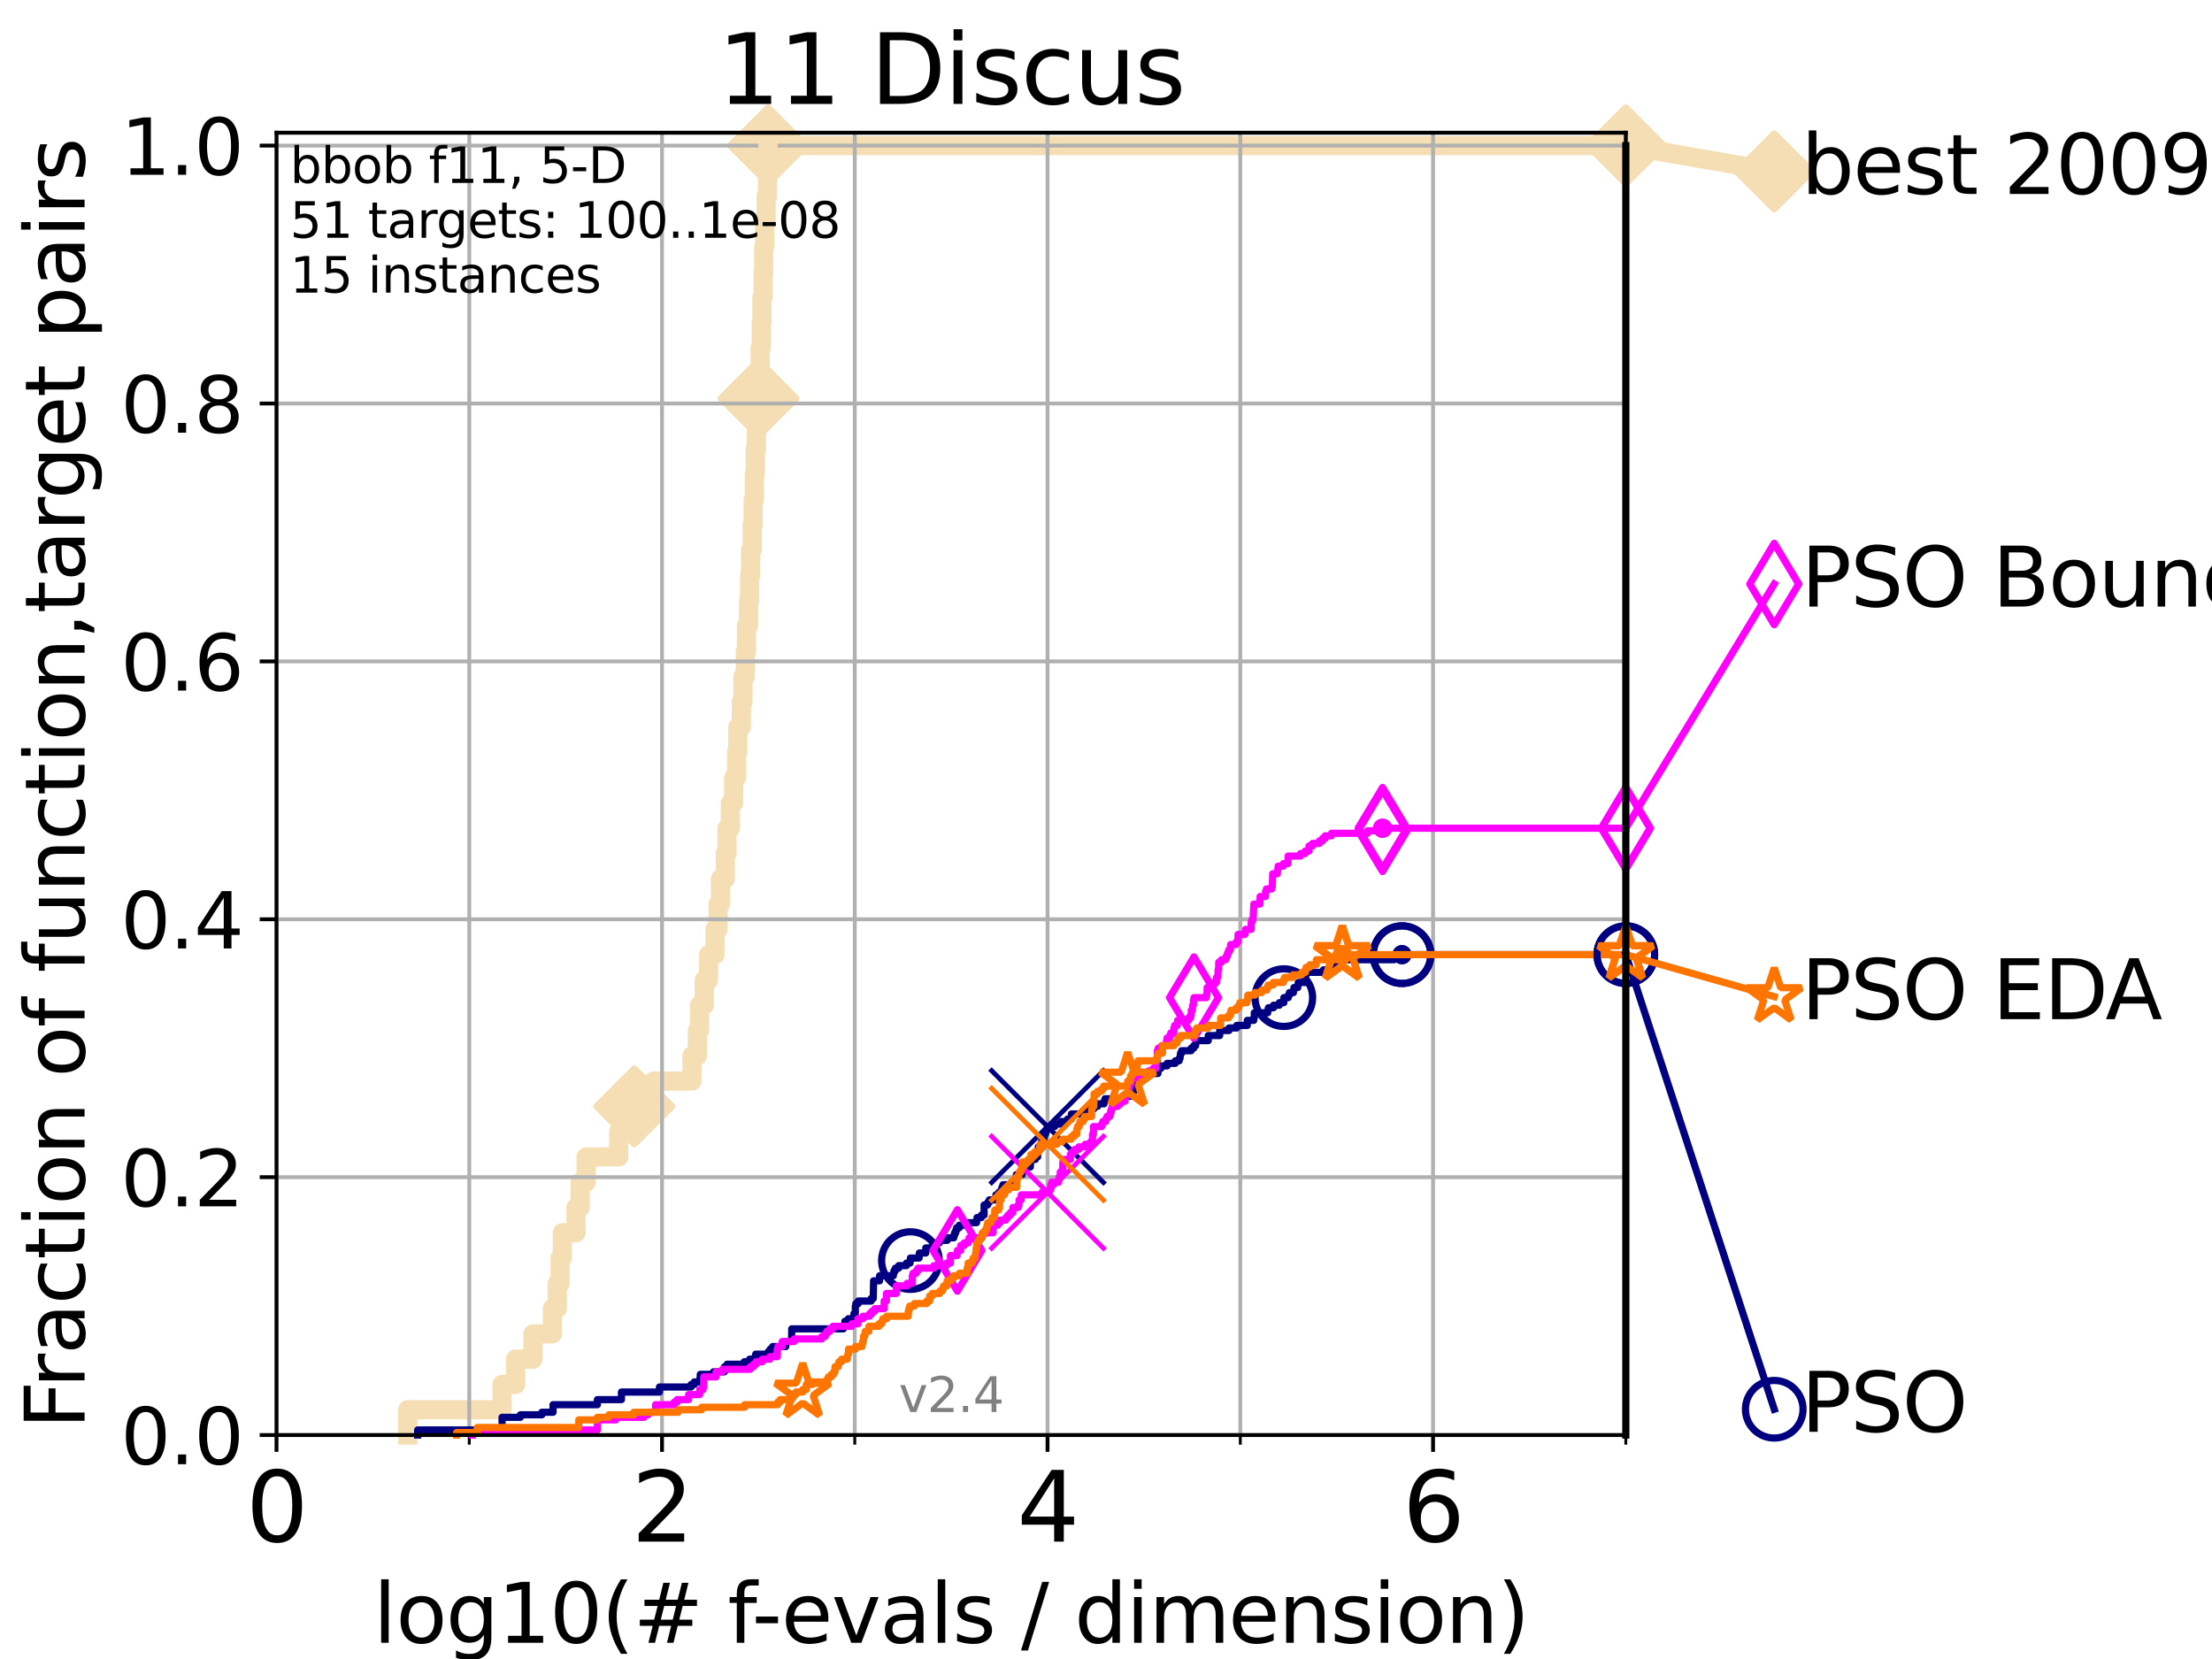 <?xml version="1.0" encoding="utf-8" standalone="no"?>
<!DOCTYPE svg PUBLIC "-//W3C//DTD SVG 1.1//EN"
  "http://www.w3.org/Graphics/SVG/1.1/DTD/svg11.dtd">
<svg height="345.6pt" version="1.1" viewBox="0 0 460.8 345.6" width="460.8pt" xmlns="http://www.w3.org/2000/svg" xmlns:xlink="http://www.w3.org/1999/xlink">
 <defs>
  <style type="text/css">*{stroke-linecap:butt;stroke-linejoin:round;}</style>
 </defs>
 <g id="figure_1">
  <g id="patch_1">
   <path d="M 0 345.6 
L 460.8 345.6 
L 460.8 0 
L 0 0 
z
" style="fill:#ffffff;"/>
  </g>
  <g id="axes_1">
   <g id="patch_2">
    <path d="M 57.6 298.944 
L 338.688 298.944 
L 338.688 27.648 
L 57.6 27.648 
z
" style="fill:#ffffff;"/>
   </g>
   <g id="line2d_1">
    <path d="M 84.956 298.944 
L 84.956 293.677 
L 104.592 293.677 
L 104.592 288.41 
L 107.415 288.41 
L 107.415 283.143 
L 111.023 283.143 
L 111.023 277.877 
L 115.077 277.877 
L 115.077 272.61 
L 116.081 272.61 
L 116.081 267.343 
L 116.68 267.343 
L 116.68 262.076 
L 117.145 262.076 
L 117.145 256.809 
L 119.997 256.809 
L 119.997 251.542 
L 120.852 251.542 
L 120.852 246.275 
L 122.105 246.275 
L 122.105 241.009 
L 128.886 241.009 
L 128.886 235.742 
L 132.133 235.742 
L 132.133 230.475 
L 136.228 230.475 
L 136.228 225.208 
L 144.148 225.208 
L 144.148 219.941 
L 145.282 219.941 
L 145.282 214.674 
L 145.733 214.674 
L 145.733 209.407 
L 146.707 209.407 
L 146.707 204.141 
L 147.61 204.141 
L 147.61 198.874 
L 148.938 198.874 
L 148.938 193.607 
L 149.593 193.607 
L 149.593 188.34 
L 150.086 188.34 
L 150.086 183.073 
L 151.097 183.073 
L 151.097 177.806 
L 151.454 177.806 
L 151.454 172.539 
L 152.146 172.539 
L 152.146 167.272 
L 152.841 167.272 
L 152.841 162.006 
L 153.438 162.006 
L 153.438 156.739 
L 153.694 156.739 
L 153.694 151.472 
L 154.44 151.472 
L 154.44 146.205 
L 154.774 146.205 
L 154.774 140.938 
L 155.258 140.938 
L 155.258 135.671 
L 155.502 135.671 
L 155.502 130.404 
L 155.929 130.404 
L 155.929 125.138 
L 156.163 125.138 
L 156.163 119.871 
L 156.358 119.871 
L 156.358 114.604 
L 156.682 114.604 
L 156.682 109.337 
L 156.895 109.337 
L 156.895 104.07 
L 157.151 104.07 
L 157.151 98.803 
L 157.347 98.803 
L 157.347 93.536 
L 157.574 93.536 
L 157.574 88.27 
L 157.821 88.27 
L 157.821 83.003 
L 158.02 83.003 
L 158.02 77.736 
L 158.358 77.736 
L 158.358 72.469 
L 158.583 72.469 
L 158.583 67.202 
L 158.721 67.202 
L 158.721 61.935 
L 158.973 61.935 
L 158.973 56.668 
L 159.098 56.668 
L 159.098 51.402 
L 159.294 51.402 
L 159.294 46.135 
L 159.598 46.135 
L 159.598 40.868 
L 159.877 40.868 
L 159.877 35.601 
L 160.015 35.601 
L 160.015 30.334 
L 338.688 30.334 
" style="fill:none;stroke:#f5deb3;stroke-linecap:square;stroke-width:4;"/>
   </g>
   <g id="line2d_2">
    <defs>
     <path d="M 0 7.778 
L 7.778 0 
L 0 -7.778 
L -7.778 0 
z
" id="m2ae703c554" style="stroke:#f5deb3;stroke-linejoin:miter;stroke-width:1.5;"/>
    </defs>
    <g>
     <use style="fill:#f5deb3;stroke:#f5deb3;stroke-linejoin:miter;stroke-width:1.5;" x="132.133" xlink:href="#m2ae703c554" y="230.475"/>
     <use style="fill:#f5deb3;stroke:#f5deb3;stroke-linejoin:miter;stroke-width:1.5;" x="158.02" xlink:href="#m2ae703c554" y="83.003"/>
     <use style="fill:#f5deb3;stroke:#f5deb3;stroke-linejoin:miter;stroke-width:1.5;" x="160.015" xlink:href="#m2ae703c554" y="30.334"/>
     <use style="fill:#f5deb3;stroke:#f5deb3;stroke-linejoin:miter;stroke-width:1.5;" x="160.015" xlink:href="#m2ae703c554" y="30.334"/>
     <use style="fill:#f5deb3;stroke:#f5deb3;stroke-linejoin:miter;stroke-width:1.5;" x="338.688" xlink:href="#m2ae703c554" y="30.334"/>
    </g>
   </g>
   <g id="line2d_3">
    <path style="fill:none;stroke:#f5deb3;stroke-linecap:square;stroke-width:4;"/>
    <g/>
   </g>
   <g id="line2d_4">
    <path d="M 338.688 30.334 
L 369.608 35.706 
" style="fill:none;stroke:#f5deb3;stroke-linecap:square;stroke-width:4;"/>
    <g>
     <use style="fill:#f5deb3;stroke:#f5deb3;stroke-linejoin:miter;stroke-width:1.5;" x="338.688" xlink:href="#m2ae703c554" y="30.334"/>
     <use style="fill:#f5deb3;stroke:#f5deb3;stroke-linejoin:miter;stroke-width:1.5;" x="369.608" xlink:href="#m2ae703c554" y="35.706"/>
    </g>
   </g>
   <g id="matplotlib.axis_1">
    <g id="xtick_1">
     <g id="line2d_5">
      <path clip-path="url(#p036e7aa622)" d="M 57.6 298.944 
L 57.6 27.648 
" style="fill:none;stroke:#b0b0b0;stroke-linecap:square;stroke-width:0.8;"/>
     </g>
     <g id="line2d_6">
      <defs>
       <path d="M 0 0 
L 0 3.5 
" id="m1f858bd4a7" style="stroke:#000000;stroke-width:0.8;"/>
      </defs>
      <g>
       <use style="stroke:#000000;stroke-width:0.8;" x="57.6" xlink:href="#m1f858bd4a7" y="298.944"/>
      </g>
     </g>
     <g id="text_1">
      <!-- 0 -->
      <g transform="translate(51.237 321.141)scale(0.2 -0.2)">
       <defs>
        <path d="M 2034 4250 
Q 1547 4250 1301 3770 
Q 1056 3291 1056 2328 
Q 1056 1369 1301 889 
Q 1547 409 2034 409 
Q 2525 409 2770 889 
Q 3016 1369 3016 2328 
Q 3016 3291 2770 3770 
Q 2525 4250 2034 4250 
z
M 2034 4750 
Q 2819 4750 3233 4129 
Q 3647 3509 3647 2328 
Q 3647 1150 3233 529 
Q 2819 -91 2034 -91 
Q 1250 -91 836 529 
Q 422 1150 422 2328 
Q 422 3509 836 4129 
Q 1250 4750 2034 4750 
z
" id="DejaVuSans-30" transform="scale(0.016)"/>
       </defs>
       <use xlink:href="#DejaVuSans-30"/>
      </g>
     </g>
    </g>
    <g id="xtick_2">
     <g id="line2d_7">
      <path clip-path="url(#p036e7aa622)" d="M 137.911 298.944 
L 137.911 27.648 
" style="fill:none;stroke:#b0b0b0;stroke-linecap:square;stroke-width:0.8;"/>
     </g>
     <g id="line2d_8">
      <g>
       <use style="stroke:#000000;stroke-width:0.8;" x="137.911" xlink:href="#m1f858bd4a7" y="298.944"/>
      </g>
     </g>
     <g id="text_2">
      <!-- 2 -->
      <g transform="translate(131.548 321.141)scale(0.2 -0.2)">
       <defs>
        <path d="M 1228 531 
L 3431 531 
L 3431 0 
L 469 0 
L 469 531 
Q 828 903 1448 1529 
Q 2069 2156 2228 2338 
Q 2531 2678 2651 2914 
Q 2772 3150 2772 3378 
Q 2772 3750 2511 3984 
Q 2250 4219 1831 4219 
Q 1534 4219 1204 4116 
Q 875 4013 500 3803 
L 500 4441 
Q 881 4594 1212 4672 
Q 1544 4750 1819 4750 
Q 2544 4750 2975 4387 
Q 3406 4025 3406 3419 
Q 3406 3131 3298 2873 
Q 3191 2616 2906 2266 
Q 2828 2175 2409 1742 
Q 1991 1309 1228 531 
z
" id="DejaVuSans-32" transform="scale(0.016)"/>
       </defs>
       <use xlink:href="#DejaVuSans-32"/>
      </g>
     </g>
    </g>
    <g id="xtick_3">
     <g id="line2d_9">
      <path clip-path="url(#p036e7aa622)" d="M 218.222 298.944 
L 218.222 27.648 
" style="fill:none;stroke:#b0b0b0;stroke-linecap:square;stroke-width:0.8;"/>
     </g>
     <g id="line2d_10">
      <g>
       <use style="stroke:#000000;stroke-width:0.8;" x="218.222" xlink:href="#m1f858bd4a7" y="298.944"/>
      </g>
     </g>
     <g id="text_3">
      <!-- 4 -->
      <g transform="translate(211.859 321.141)scale(0.2 -0.2)">
       <defs>
        <path d="M 2419 4116 
L 825 1625 
L 2419 1625 
L 2419 4116 
z
M 2253 4666 
L 3047 4666 
L 3047 1625 
L 3713 1625 
L 3713 1100 
L 3047 1100 
L 3047 0 
L 2419 0 
L 2419 1100 
L 313 1100 
L 313 1709 
L 2253 4666 
z
" id="DejaVuSans-34" transform="scale(0.016)"/>
       </defs>
       <use xlink:href="#DejaVuSans-34"/>
      </g>
     </g>
    </g>
    <g id="xtick_4">
     <g id="line2d_11">
      <path clip-path="url(#p036e7aa622)" d="M 298.533 298.944 
L 298.533 27.648 
" style="fill:none;stroke:#b0b0b0;stroke-linecap:square;stroke-width:0.8;"/>
     </g>
     <g id="line2d_12">
      <g>
       <use style="stroke:#000000;stroke-width:0.8;" x="298.533" xlink:href="#m1f858bd4a7" y="298.944"/>
      </g>
     </g>
     <g id="text_4">
      <!-- 6 -->
      <g transform="translate(292.17 321.141)scale(0.2 -0.2)">
       <defs>
        <path d="M 2113 2584 
Q 1688 2584 1439 2293 
Q 1191 2003 1191 1497 
Q 1191 994 1439 701 
Q 1688 409 2113 409 
Q 2538 409 2786 701 
Q 3034 994 3034 1497 
Q 3034 2003 2786 2293 
Q 2538 2584 2113 2584 
z
M 3366 4563 
L 3366 3988 
Q 3128 4100 2886 4159 
Q 2644 4219 2406 4219 
Q 1781 4219 1451 3797 
Q 1122 3375 1075 2522 
Q 1259 2794 1537 2939 
Q 1816 3084 2150 3084 
Q 2853 3084 3261 2657 
Q 3669 2231 3669 1497 
Q 3669 778 3244 343 
Q 2819 -91 2113 -91 
Q 1303 -91 875 529 
Q 447 1150 447 2328 
Q 447 3434 972 4092 
Q 1497 4750 2381 4750 
Q 2619 4750 2861 4703 
Q 3103 4656 3366 4563 
z
" id="DejaVuSans-36" transform="scale(0.016)"/>
       </defs>
       <use xlink:href="#DejaVuSans-36"/>
      </g>
     </g>
    </g>
    <g id="xtick_5">
     <g id="line2d_13">
      <path clip-path="url(#p036e7aa622)" d="M 97.755 298.944 
L 97.755 27.648 
" style="fill:none;stroke:#b0b0b0;stroke-linecap:square;stroke-width:0.8;"/>
     </g>
     <g id="line2d_14">
      <defs>
       <path d="M 0 0 
L 0 2 
" id="m0cfda4472b" style="stroke:#000000;stroke-width:0.6;"/>
      </defs>
      <g>
       <use style="stroke:#000000;stroke-width:0.6;" x="97.755" xlink:href="#m0cfda4472b" y="298.944"/>
      </g>
     </g>
    </g>
    <g id="xtick_6">
     <g id="line2d_15">
      <path clip-path="url(#p036e7aa622)" d="M 178.066 298.944 
L 178.066 27.648 
" style="fill:none;stroke:#b0b0b0;stroke-linecap:square;stroke-width:0.8;"/>
     </g>
     <g id="line2d_16">
      <g>
       <use style="stroke:#000000;stroke-width:0.6;" x="178.066" xlink:href="#m0cfda4472b" y="298.944"/>
      </g>
     </g>
    </g>
    <g id="xtick_7">
     <g id="line2d_17">
      <path clip-path="url(#p036e7aa622)" d="M 258.377 298.944 
L 258.377 27.648 
" style="fill:none;stroke:#b0b0b0;stroke-linecap:square;stroke-width:0.8;"/>
     </g>
     <g id="line2d_18">
      <g>
       <use style="stroke:#000000;stroke-width:0.6;" x="258.377" xlink:href="#m0cfda4472b" y="298.944"/>
      </g>
     </g>
    </g>
    <g id="xtick_8">
     <g id="line2d_19">
      <path clip-path="url(#p036e7aa622)" d="M 338.688 298.944 
L 338.688 27.648 
" style="fill:none;stroke:#b0b0b0;stroke-linecap:square;stroke-width:0.8;"/>
     </g>
     <g id="line2d_20">
      <g>
       <use style="stroke:#000000;stroke-width:0.6;" x="338.688" xlink:href="#m0cfda4472b" y="298.944"/>
      </g>
     </g>
    </g>
    <g id="text_5">
     <!-- log10(# f-evals / dimension) -->
     <g transform="translate(77.764 342.218)scale(0.17 -0.17)">
      <defs>
       <path d="M 603 4863 
L 1178 4863 
L 1178 0 
L 603 0 
L 603 4863 
z
" id="DejaVuSans-6c" transform="scale(0.016)"/>
       <path d="M 1959 3097 
Q 1497 3097 1228 2736 
Q 959 2375 959 1747 
Q 959 1119 1226 758 
Q 1494 397 1959 397 
Q 2419 397 2687 759 
Q 2956 1122 2956 1747 
Q 2956 2369 2687 2733 
Q 2419 3097 1959 3097 
z
M 1959 3584 
Q 2709 3584 3137 3096 
Q 3566 2609 3566 1747 
Q 3566 888 3137 398 
Q 2709 -91 1959 -91 
Q 1206 -91 779 398 
Q 353 888 353 1747 
Q 353 2609 779 3096 
Q 1206 3584 1959 3584 
z
" id="DejaVuSans-6f" transform="scale(0.016)"/>
       <path d="M 2906 1791 
Q 2906 2416 2648 2759 
Q 2391 3103 1925 3103 
Q 1463 3103 1205 2759 
Q 947 2416 947 1791 
Q 947 1169 1205 825 
Q 1463 481 1925 481 
Q 2391 481 2648 825 
Q 2906 1169 2906 1791 
z
M 3481 434 
Q 3481 -459 3084 -895 
Q 2688 -1331 1869 -1331 
Q 1566 -1331 1297 -1286 
Q 1028 -1241 775 -1147 
L 775 -588 
Q 1028 -725 1275 -790 
Q 1522 -856 1778 -856 
Q 2344 -856 2625 -561 
Q 2906 -266 2906 331 
L 2906 616 
Q 2728 306 2450 153 
Q 2172 0 1784 0 
Q 1141 0 747 490 
Q 353 981 353 1791 
Q 353 2603 747 3093 
Q 1141 3584 1784 3584 
Q 2172 3584 2450 3431 
Q 2728 3278 2906 2969 
L 2906 3500 
L 3481 3500 
L 3481 434 
z
" id="DejaVuSans-67" transform="scale(0.016)"/>
       <path d="M 794 531 
L 1825 531 
L 1825 4091 
L 703 3866 
L 703 4441 
L 1819 4666 
L 2450 4666 
L 2450 531 
L 3481 531 
L 3481 0 
L 794 0 
L 794 531 
z
" id="DejaVuSans-31" transform="scale(0.016)"/>
       <path d="M 1984 4856 
Q 1566 4138 1362 3434 
Q 1159 2731 1159 2009 
Q 1159 1288 1364 580 
Q 1569 -128 1984 -844 
L 1484 -844 
Q 1016 -109 783 600 
Q 550 1309 550 2009 
Q 550 2706 781 3412 
Q 1013 4119 1484 4856 
L 1984 4856 
z
" id="DejaVuSans-28" transform="scale(0.016)"/>
       <path d="M 3272 2816 
L 2363 2816 
L 2100 1772 
L 3016 1772 
L 3272 2816 
z
M 2803 4594 
L 2478 3297 
L 3391 3297 
L 3719 4594 
L 4219 4594 
L 3897 3297 
L 4872 3297 
L 4872 2816 
L 3775 2816 
L 3519 1772 
L 4513 1772 
L 4513 1294 
L 3397 1294 
L 3072 0 
L 2572 0 
L 2894 1294 
L 1978 1294 
L 1656 0 
L 1153 0 
L 1478 1294 
L 494 1294 
L 494 1772 
L 1594 1772 
L 1856 2816 
L 850 2816 
L 850 3297 
L 1978 3297 
L 2297 4594 
L 2803 4594 
z
" id="DejaVuSans-23" transform="scale(0.016)"/>
       <path id="DejaVuSans-20" transform="scale(0.016)"/>
       <path d="M 2375 4863 
L 2375 4384 
L 1825 4384 
Q 1516 4384 1395 4259 
Q 1275 4134 1275 3809 
L 1275 3500 
L 2222 3500 
L 2222 3053 
L 1275 3053 
L 1275 0 
L 697 0 
L 697 3053 
L 147 3053 
L 147 3500 
L 697 3500 
L 697 3744 
Q 697 4328 969 4595 
Q 1241 4863 1831 4863 
L 2375 4863 
z
" id="DejaVuSans-66" transform="scale(0.016)"/>
       <path d="M 313 2009 
L 1997 2009 
L 1997 1497 
L 313 1497 
L 313 2009 
z
" id="DejaVuSans-2d" transform="scale(0.016)"/>
       <path d="M 3597 1894 
L 3597 1613 
L 953 1613 
Q 991 1019 1311 708 
Q 1631 397 2203 397 
Q 2534 397 2845 478 
Q 3156 559 3463 722 
L 3463 178 
Q 3153 47 2828 -22 
Q 2503 -91 2169 -91 
Q 1331 -91 842 396 
Q 353 884 353 1716 
Q 353 2575 817 3079 
Q 1281 3584 2069 3584 
Q 2775 3584 3186 3129 
Q 3597 2675 3597 1894 
z
M 3022 2063 
Q 3016 2534 2758 2815 
Q 2500 3097 2075 3097 
Q 1594 3097 1305 2825 
Q 1016 2553 972 2059 
L 3022 2063 
z
" id="DejaVuSans-65" transform="scale(0.016)"/>
       <path d="M 191 3500 
L 800 3500 
L 1894 563 
L 2988 3500 
L 3597 3500 
L 2284 0 
L 1503 0 
L 191 3500 
z
" id="DejaVuSans-76" transform="scale(0.016)"/>
       <path d="M 2194 1759 
Q 1497 1759 1228 1600 
Q 959 1441 959 1056 
Q 959 750 1161 570 
Q 1363 391 1709 391 
Q 2188 391 2477 730 
Q 2766 1069 2766 1631 
L 2766 1759 
L 2194 1759 
z
M 3341 1997 
L 3341 0 
L 2766 0 
L 2766 531 
Q 2569 213 2275 61 
Q 1981 -91 1556 -91 
Q 1019 -91 701 211 
Q 384 513 384 1019 
Q 384 1609 779 1909 
Q 1175 2209 1959 2209 
L 2766 2209 
L 2766 2266 
Q 2766 2663 2505 2880 
Q 2244 3097 1772 3097 
Q 1472 3097 1187 3025 
Q 903 2953 641 2809 
L 641 3341 
Q 956 3463 1253 3523 
Q 1550 3584 1831 3584 
Q 2591 3584 2966 3190 
Q 3341 2797 3341 1997 
z
" id="DejaVuSans-61" transform="scale(0.016)"/>
       <path d="M 2834 3397 
L 2834 2853 
Q 2591 2978 2328 3040 
Q 2066 3103 1784 3103 
Q 1356 3103 1142 2972 
Q 928 2841 928 2578 
Q 928 2378 1081 2264 
Q 1234 2150 1697 2047 
L 1894 2003 
Q 2506 1872 2764 1633 
Q 3022 1394 3022 966 
Q 3022 478 2636 193 
Q 2250 -91 1575 -91 
Q 1294 -91 989 -36 
Q 684 19 347 128 
L 347 722 
Q 666 556 975 473 
Q 1284 391 1588 391 
Q 1994 391 2212 530 
Q 2431 669 2431 922 
Q 2431 1156 2273 1281 
Q 2116 1406 1581 1522 
L 1381 1569 
Q 847 1681 609 1914 
Q 372 2147 372 2553 
Q 372 3047 722 3315 
Q 1072 3584 1716 3584 
Q 2034 3584 2315 3537 
Q 2597 3491 2834 3397 
z
" id="DejaVuSans-73" transform="scale(0.016)"/>
       <path d="M 1625 4666 
L 2156 4666 
L 531 -594 
L 0 -594 
L 1625 4666 
z
" id="DejaVuSans-2f" transform="scale(0.016)"/>
       <path d="M 2906 2969 
L 2906 4863 
L 3481 4863 
L 3481 0 
L 2906 0 
L 2906 525 
Q 2725 213 2448 61 
Q 2172 -91 1784 -91 
Q 1150 -91 751 415 
Q 353 922 353 1747 
Q 353 2572 751 3078 
Q 1150 3584 1784 3584 
Q 2172 3584 2448 3432 
Q 2725 3281 2906 2969 
z
M 947 1747 
Q 947 1113 1208 752 
Q 1469 391 1925 391 
Q 2381 391 2643 752 
Q 2906 1113 2906 1747 
Q 2906 2381 2643 2742 
Q 2381 3103 1925 3103 
Q 1469 3103 1208 2742 
Q 947 2381 947 1747 
z
" id="DejaVuSans-64" transform="scale(0.016)"/>
       <path d="M 603 3500 
L 1178 3500 
L 1178 0 
L 603 0 
L 603 3500 
z
M 603 4863 
L 1178 4863 
L 1178 4134 
L 603 4134 
L 603 4863 
z
" id="DejaVuSans-69" transform="scale(0.016)"/>
       <path d="M 3328 2828 
Q 3544 3216 3844 3400 
Q 4144 3584 4550 3584 
Q 5097 3584 5394 3201 
Q 5691 2819 5691 2113 
L 5691 0 
L 5113 0 
L 5113 2094 
Q 5113 2597 4934 2840 
Q 4756 3084 4391 3084 
Q 3944 3084 3684 2787 
Q 3425 2491 3425 1978 
L 3425 0 
L 2847 0 
L 2847 2094 
Q 2847 2600 2669 2842 
Q 2491 3084 2119 3084 
Q 1678 3084 1418 2786 
Q 1159 2488 1159 1978 
L 1159 0 
L 581 0 
L 581 3500 
L 1159 3500 
L 1159 2956 
Q 1356 3278 1631 3431 
Q 1906 3584 2284 3584 
Q 2666 3584 2933 3390 
Q 3200 3197 3328 2828 
z
" id="DejaVuSans-6d" transform="scale(0.016)"/>
       <path d="M 3513 2113 
L 3513 0 
L 2938 0 
L 2938 2094 
Q 2938 2591 2744 2837 
Q 2550 3084 2163 3084 
Q 1697 3084 1428 2787 
Q 1159 2491 1159 1978 
L 1159 0 
L 581 0 
L 581 3500 
L 1159 3500 
L 1159 2956 
Q 1366 3272 1645 3428 
Q 1925 3584 2291 3584 
Q 2894 3584 3203 3211 
Q 3513 2838 3513 2113 
z
" id="DejaVuSans-6e" transform="scale(0.016)"/>
       <path d="M 513 4856 
L 1013 4856 
Q 1481 4119 1714 3412 
Q 1947 2706 1947 2009 
Q 1947 1309 1714 600 
Q 1481 -109 1013 -844 
L 513 -844 
Q 928 -128 1133 580 
Q 1338 1288 1338 2009 
Q 1338 2731 1133 3434 
Q 928 4138 513 4856 
z
" id="DejaVuSans-29" transform="scale(0.016)"/>
      </defs>
      <use xlink:href="#DejaVuSans-6c"/>
      <use x="27.783" xlink:href="#DejaVuSans-6f"/>
      <use x="88.965" xlink:href="#DejaVuSans-67"/>
      <use x="152.441" xlink:href="#DejaVuSans-31"/>
      <use x="216.064" xlink:href="#DejaVuSans-30"/>
      <use x="279.688" xlink:href="#DejaVuSans-28"/>
      <use x="318.701" xlink:href="#DejaVuSans-23"/>
      <use x="402.49" xlink:href="#DejaVuSans-20"/>
      <use x="434.277" xlink:href="#DejaVuSans-66"/>
      <use x="463.982" xlink:href="#DejaVuSans-2d"/>
      <use x="500.066" xlink:href="#DejaVuSans-65"/>
      <use x="561.59" xlink:href="#DejaVuSans-76"/>
      <use x="620.77" xlink:href="#DejaVuSans-61"/>
      <use x="682.049" xlink:href="#DejaVuSans-6c"/>
      <use x="709.832" xlink:href="#DejaVuSans-73"/>
      <use x="761.932" xlink:href="#DejaVuSans-20"/>
      <use x="793.719" xlink:href="#DejaVuSans-2f"/>
      <use x="827.41" xlink:href="#DejaVuSans-20"/>
      <use x="859.197" xlink:href="#DejaVuSans-64"/>
      <use x="922.674" xlink:href="#DejaVuSans-69"/>
      <use x="950.457" xlink:href="#DejaVuSans-6d"/>
      <use x="1047.869" xlink:href="#DejaVuSans-65"/>
      <use x="1109.393" xlink:href="#DejaVuSans-6e"/>
      <use x="1172.771" xlink:href="#DejaVuSans-73"/>
      <use x="1224.871" xlink:href="#DejaVuSans-69"/>
      <use x="1252.654" xlink:href="#DejaVuSans-6f"/>
      <use x="1313.836" xlink:href="#DejaVuSans-6e"/>
      <use x="1377.215" xlink:href="#DejaVuSans-29"/>
     </g>
    </g>
   </g>
   <g id="matplotlib.axis_2">
    <g id="ytick_1">
     <g id="line2d_21">
      <path clip-path="url(#p036e7aa622)" d="M 57.6 298.944 
L 338.688 298.944 
" style="fill:none;stroke:#b0b0b0;stroke-linecap:square;stroke-width:0.8;"/>
     </g>
     <g id="line2d_22">
      <defs>
       <path d="M 0 0 
L -3.5 0 
" id="mf00e17394b" style="stroke:#000000;stroke-width:0.8;"/>
      </defs>
      <g>
       <use style="stroke:#000000;stroke-width:0.8;" x="57.6" xlink:href="#mf00e17394b" y="298.944"/>
      </g>
     </g>
     <g id="text_6">
      <!-- 0.0 -->
      <g transform="translate(25.155 305.023)scale(0.16 -0.16)">
       <defs>
        <path d="M 684 794 
L 1344 794 
L 1344 0 
L 684 0 
L 684 794 
z
" id="DejaVuSans-2e" transform="scale(0.016)"/>
       </defs>
       <use xlink:href="#DejaVuSans-30"/>
       <use x="63.623" xlink:href="#DejaVuSans-2e"/>
       <use x="95.41" xlink:href="#DejaVuSans-30"/>
      </g>
     </g>
    </g>
    <g id="ytick_2">
     <g id="line2d_23">
      <path clip-path="url(#p036e7aa622)" d="M 57.6 245.222 
L 338.688 245.222 
" style="fill:none;stroke:#b0b0b0;stroke-linecap:square;stroke-width:0.8;"/>
     </g>
     <g id="line2d_24">
      <g>
       <use style="stroke:#000000;stroke-width:0.8;" x="57.6" xlink:href="#mf00e17394b" y="245.222"/>
      </g>
     </g>
     <g id="text_7">
      <!-- 0.2 -->
      <g transform="translate(25.155 251.301)scale(0.16 -0.16)">
       <use xlink:href="#DejaVuSans-30"/>
       <use x="63.623" xlink:href="#DejaVuSans-2e"/>
       <use x="95.41" xlink:href="#DejaVuSans-32"/>
      </g>
     </g>
    </g>
    <g id="ytick_3">
     <g id="line2d_25">
      <path clip-path="url(#p036e7aa622)" d="M 57.6 191.5 
L 338.688 191.5 
" style="fill:none;stroke:#b0b0b0;stroke-linecap:square;stroke-width:0.8;"/>
     </g>
     <g id="line2d_26">
      <g>
       <use style="stroke:#000000;stroke-width:0.8;" x="57.6" xlink:href="#mf00e17394b" y="191.5"/>
      </g>
     </g>
     <g id="text_8">
      <!-- 0.4 -->
      <g transform="translate(25.155 197.579)scale(0.16 -0.16)">
       <use xlink:href="#DejaVuSans-30"/>
       <use x="63.623" xlink:href="#DejaVuSans-2e"/>
       <use x="95.41" xlink:href="#DejaVuSans-34"/>
      </g>
     </g>
    </g>
    <g id="ytick_4">
     <g id="line2d_27">
      <path clip-path="url(#p036e7aa622)" d="M 57.6 137.778 
L 338.688 137.778 
" style="fill:none;stroke:#b0b0b0;stroke-linecap:square;stroke-width:0.8;"/>
     </g>
     <g id="line2d_28">
      <g>
       <use style="stroke:#000000;stroke-width:0.8;" x="57.6" xlink:href="#mf00e17394b" y="137.778"/>
      </g>
     </g>
     <g id="text_9">
      <!-- 0.6 -->
      <g transform="translate(25.155 143.857)scale(0.16 -0.16)">
       <use xlink:href="#DejaVuSans-30"/>
       <use x="63.623" xlink:href="#DejaVuSans-2e"/>
       <use x="95.41" xlink:href="#DejaVuSans-36"/>
      </g>
     </g>
    </g>
    <g id="ytick_5">
     <g id="line2d_29">
      <path clip-path="url(#p036e7aa622)" d="M 57.6 84.056 
L 338.688 84.056 
" style="fill:none;stroke:#b0b0b0;stroke-linecap:square;stroke-width:0.8;"/>
     </g>
     <g id="line2d_30">
      <g>
       <use style="stroke:#000000;stroke-width:0.8;" x="57.6" xlink:href="#mf00e17394b" y="84.056"/>
      </g>
     </g>
     <g id="text_10">
      <!-- 0.8 -->
      <g transform="translate(25.155 90.135)scale(0.16 -0.16)">
       <defs>
        <path d="M 2034 2216 
Q 1584 2216 1326 1975 
Q 1069 1734 1069 1313 
Q 1069 891 1326 650 
Q 1584 409 2034 409 
Q 2484 409 2743 651 
Q 3003 894 3003 1313 
Q 3003 1734 2745 1975 
Q 2488 2216 2034 2216 
z
M 1403 2484 
Q 997 2584 770 2862 
Q 544 3141 544 3541 
Q 544 4100 942 4425 
Q 1341 4750 2034 4750 
Q 2731 4750 3128 4425 
Q 3525 4100 3525 3541 
Q 3525 3141 3298 2862 
Q 3072 2584 2669 2484 
Q 3125 2378 3379 2068 
Q 3634 1759 3634 1313 
Q 3634 634 3220 271 
Q 2806 -91 2034 -91 
Q 1263 -91 848 271 
Q 434 634 434 1313 
Q 434 1759 690 2068 
Q 947 2378 1403 2484 
z
M 1172 3481 
Q 1172 3119 1398 2916 
Q 1625 2713 2034 2713 
Q 2441 2713 2670 2916 
Q 2900 3119 2900 3481 
Q 2900 3844 2670 4047 
Q 2441 4250 2034 4250 
Q 1625 4250 1398 4047 
Q 1172 3844 1172 3481 
z
" id="DejaVuSans-38" transform="scale(0.016)"/>
       </defs>
       <use xlink:href="#DejaVuSans-30"/>
       <use x="63.623" xlink:href="#DejaVuSans-2e"/>
       <use x="95.41" xlink:href="#DejaVuSans-38"/>
      </g>
     </g>
    </g>
    <g id="ytick_6">
     <g id="line2d_31">
      <path clip-path="url(#p036e7aa622)" d="M 57.6 30.334 
L 338.688 30.334 
" style="fill:none;stroke:#b0b0b0;stroke-linecap:square;stroke-width:0.8;"/>
     </g>
     <g id="line2d_32">
      <g>
       <use style="stroke:#000000;stroke-width:0.8;" x="57.6" xlink:href="#mf00e17394b" y="30.334"/>
      </g>
     </g>
     <g id="text_11">
      <!-- 1.0 -->
      <g transform="translate(25.155 36.413)scale(0.16 -0.16)">
       <use xlink:href="#DejaVuSans-31"/>
       <use x="63.623" xlink:href="#DejaVuSans-2e"/>
       <use x="95.41" xlink:href="#DejaVuSans-30"/>
      </g>
     </g>
    </g>
    <g id="text_12">
     <!-- Fraction of function,target pairs -->
     <g transform="translate(17.62 297.681)rotate(-90)scale(0.17 -0.17)">
      <defs>
       <path d="M 628 4666 
L 3309 4666 
L 3309 4134 
L 1259 4134 
L 1259 2759 
L 3109 2759 
L 3109 2228 
L 1259 2228 
L 1259 0 
L 628 0 
L 628 4666 
z
" id="DejaVuSans-46" transform="scale(0.016)"/>
       <path d="M 2631 2963 
Q 2534 3019 2420 3045 
Q 2306 3072 2169 3072 
Q 1681 3072 1420 2755 
Q 1159 2438 1159 1844 
L 1159 0 
L 581 0 
L 581 3500 
L 1159 3500 
L 1159 2956 
Q 1341 3275 1631 3429 
Q 1922 3584 2338 3584 
Q 2397 3584 2469 3576 
Q 2541 3569 2628 3553 
L 2631 2963 
z
" id="DejaVuSans-72" transform="scale(0.016)"/>
       <path d="M 3122 3366 
L 3122 2828 
Q 2878 2963 2633 3030 
Q 2388 3097 2138 3097 
Q 1578 3097 1268 2742 
Q 959 2388 959 1747 
Q 959 1106 1268 751 
Q 1578 397 2138 397 
Q 2388 397 2633 464 
Q 2878 531 3122 666 
L 3122 134 
Q 2881 22 2623 -34 
Q 2366 -91 2075 -91 
Q 1284 -91 818 406 
Q 353 903 353 1747 
Q 353 2603 823 3093 
Q 1294 3584 2113 3584 
Q 2378 3584 2631 3529 
Q 2884 3475 3122 3366 
z
" id="DejaVuSans-63" transform="scale(0.016)"/>
       <path d="M 1172 4494 
L 1172 3500 
L 2356 3500 
L 2356 3053 
L 1172 3053 
L 1172 1153 
Q 1172 725 1289 603 
Q 1406 481 1766 481 
L 2356 481 
L 2356 0 
L 1766 0 
Q 1100 0 847 248 
Q 594 497 594 1153 
L 594 3053 
L 172 3053 
L 172 3500 
L 594 3500 
L 594 4494 
L 1172 4494 
z
" id="DejaVuSans-74" transform="scale(0.016)"/>
       <path d="M 544 1381 
L 544 3500 
L 1119 3500 
L 1119 1403 
Q 1119 906 1312 657 
Q 1506 409 1894 409 
Q 2359 409 2629 706 
Q 2900 1003 2900 1516 
L 2900 3500 
L 3475 3500 
L 3475 0 
L 2900 0 
L 2900 538 
Q 2691 219 2414 64 
Q 2138 -91 1772 -91 
Q 1169 -91 856 284 
Q 544 659 544 1381 
z
M 1991 3584 
L 1991 3584 
z
" id="DejaVuSans-75" transform="scale(0.016)"/>
       <path d="M 750 794 
L 1409 794 
L 1409 256 
L 897 -744 
L 494 -744 
L 750 256 
L 750 794 
z
" id="DejaVuSans-2c" transform="scale(0.016)"/>
       <path d="M 1159 525 
L 1159 -1331 
L 581 -1331 
L 581 3500 
L 1159 3500 
L 1159 2969 
Q 1341 3281 1617 3432 
Q 1894 3584 2278 3584 
Q 2916 3584 3314 3078 
Q 3713 2572 3713 1747 
Q 3713 922 3314 415 
Q 2916 -91 2278 -91 
Q 1894 -91 1617 61 
Q 1341 213 1159 525 
z
M 3116 1747 
Q 3116 2381 2855 2742 
Q 2594 3103 2138 3103 
Q 1681 3103 1420 2742 
Q 1159 2381 1159 1747 
Q 1159 1113 1420 752 
Q 1681 391 2138 391 
Q 2594 391 2855 752 
Q 3116 1113 3116 1747 
z
" id="DejaVuSans-70" transform="scale(0.016)"/>
      </defs>
      <use xlink:href="#DejaVuSans-46"/>
      <use x="50.27" xlink:href="#DejaVuSans-72"/>
      <use x="91.383" xlink:href="#DejaVuSans-61"/>
      <use x="152.662" xlink:href="#DejaVuSans-63"/>
      <use x="207.643" xlink:href="#DejaVuSans-74"/>
      <use x="246.852" xlink:href="#DejaVuSans-69"/>
      <use x="274.635" xlink:href="#DejaVuSans-6f"/>
      <use x="335.816" xlink:href="#DejaVuSans-6e"/>
      <use x="399.195" xlink:href="#DejaVuSans-20"/>
      <use x="430.982" xlink:href="#DejaVuSans-6f"/>
      <use x="492.164" xlink:href="#DejaVuSans-66"/>
      <use x="527.369" xlink:href="#DejaVuSans-20"/>
      <use x="559.156" xlink:href="#DejaVuSans-66"/>
      <use x="594.361" xlink:href="#DejaVuSans-75"/>
      <use x="657.74" xlink:href="#DejaVuSans-6e"/>
      <use x="721.119" xlink:href="#DejaVuSans-63"/>
      <use x="776.1" xlink:href="#DejaVuSans-74"/>
      <use x="815.309" xlink:href="#DejaVuSans-69"/>
      <use x="843.092" xlink:href="#DejaVuSans-6f"/>
      <use x="904.273" xlink:href="#DejaVuSans-6e"/>
      <use x="967.652" xlink:href="#DejaVuSans-2c"/>
      <use x="999.439" xlink:href="#DejaVuSans-74"/>
      <use x="1038.648" xlink:href="#DejaVuSans-61"/>
      <use x="1099.928" xlink:href="#DejaVuSans-72"/>
      <use x="1139.291" xlink:href="#DejaVuSans-67"/>
      <use x="1202.768" xlink:href="#DejaVuSans-65"/>
      <use x="1264.291" xlink:href="#DejaVuSans-74"/>
      <use x="1303.5" xlink:href="#DejaVuSans-20"/>
      <use x="1335.287" xlink:href="#DejaVuSans-70"/>
      <use x="1398.764" xlink:href="#DejaVuSans-61"/>
      <use x="1460.043" xlink:href="#DejaVuSans-69"/>
      <use x="1487.826" xlink:href="#DejaVuSans-72"/>
      <use x="1528.939" xlink:href="#DejaVuSans-73"/>
     </g>
    </g>
   </g>
   <g id="line2d_33">
    <defs>
     <path d="M 0 1.5 
C 0.398 1.5 0.779 1.342 1.061 1.061 
C 1.342 0.779 1.5 0.398 1.5 0 
C 1.5 -0.398 1.342 -0.779 1.061 -1.061 
C 0.779 -1.342 0.398 -1.5 0 -1.5 
C -0.398 -1.5 -0.779 -1.342 -1.061 -1.061 
C -1.342 -0.779 -1.5 -0.398 -1.5 0 
C -1.5 0.398 -1.342 0.779 -1.061 1.061 
C -0.779 1.342 -0.398 1.5 0 1.5 
z
" id="m224beceff9" style="stroke:#f5deb3;"/>
    </defs>
    <g>
     <use style="fill:#f5deb3;stroke:#f5deb3;" x="160.015" xlink:href="#m224beceff9" y="30.334"/>
     <use style="fill:#f5deb3;stroke:#f5deb3;" x="160.015" xlink:href="#m224beceff9" y="30.334"/>
    </g>
   </g>
   <g id="line2d_34">
    <defs>
     <path d="M 0 1.5 
C 0.398 1.5 0.779 1.342 1.061 1.061 
C 1.342 0.779 1.5 0.398 1.5 0 
C 1.5 -0.398 1.342 -0.779 1.061 -1.061 
C 0.779 -1.342 0.398 -1.5 0 -1.5 
C -0.398 -1.5 -0.779 -1.342 -1.061 -1.061 
C -1.342 -0.779 -1.5 -0.398 -1.5 0 
C -1.5 0.398 -1.342 0.779 -1.061 1.061 
C -0.779 1.342 -0.398 1.5 0 1.5 
z
" id="mf23f557650" style="stroke:#000080;"/>
    </defs>
    <g>
     <use style="fill:#000080;stroke:#000080;" x="292.058" xlink:href="#mf23f557650" y="198.874"/>
     <use style="fill:#000080;stroke:#000080;" x="292.058" xlink:href="#mf23f557650" y="198.874"/>
    </g>
   </g>
   <g id="line2d_35">
    <path d="M 87.01 298.944 
L 87.01 297.891 
L 104.592 297.891 
L 104.592 295.257 
L 108.389 295.257 
L 108.389 294.731 
L 112.877 294.731 
L 112.877 294.204 
L 115.206 294.204 
L 115.206 292.624 
L 124.444 292.624 
L 124.444 291.57 
L 129.461 291.57 
L 129.461 289.99 
L 137.38 289.99 
L 137.38 288.937 
L 143.977 288.937 
L 143.977 288.41 
L 144.63 288.41 
L 144.63 287.884 
L 145.777 287.884 
L 145.888 286.304 
L 148.639 286.304 
L 148.639 285.777 
L 150.916 285.777 
L 150.916 284.723 
L 151.47 284.723 
L 151.47 284.197 
L 155.051 284.197 
L 155.051 283.67 
L 156.163 283.67 
L 156.163 283.143 
L 157.278 283.143 
L 157.278 282.617 
L 157.427 282.617 
L 157.427 282.09 
L 160.045 282.09 
L 160.045 281.563 
L 160.461 281.563 
L 160.461 281.037 
L 160.952 281.037 
L 160.952 280.51 
L 163.685 280.51 
L 163.685 279.457 
L 164.899 279.457 
L 164.929 276.823 
L 175.686 276.823 
L 175.686 276.296 
L 176.003 276.296 
L 176.003 275.243 
L 176.714 275.243 
L 176.714 274.716 
L 177.891 274.716 
L 177.891 273.663 
L 178.178 273.663 
L 178.178 272.083 
L 178.292 272.083 
L 178.292 271.556 
L 178.787 271.556 
L 178.787 271.03 
L 181.474 271.03 
L 181.474 270.503 
L 181.913 270.503 
L 181.986 266.816 
L 183.233 266.816 
L 183.233 265.763 
L 186.101 265.763 
L 186.101 265.236 
L 186.237 265.236 
L 186.237 264.709 
L 186.525 264.709 
L 186.525 264.183 
L 187.217 264.183 
L 187.217 263.656 
L 188.832 263.656 
L 188.832 263.129 
L 189.583 263.129 
L 189.657 262.076 
L 191.464 262.076 
L 191.516 261.023 
L 192.852 261.023 
L 192.852 259.969 
L 194.273 259.969 
L 194.273 259.443 
L 194.548 259.443 
L 194.548 258.916 
L 195.714 258.916 
L 195.714 258.389 
L 197.326 258.389 
L 197.326 257.862 
L 198.688 257.862 
L 198.688 257.336 
L 198.858 257.336 
L 198.858 256.809 
L 199.104 256.809 
L 199.104 256.282 
L 199.286 256.282 
L 199.286 255.756 
L 199.85 255.756 
L 199.85 255.229 
L 200.888 255.229 
L 200.888 254.702 
L 203.43 254.702 
L 203.529 253.649 
L 204.432 253.649 
L 204.432 253.122 
L 205.003 253.122 
L 205.003 251.016 
L 205.75 251.016 
L 205.75 250.489 
L 206.081 250.489 
L 206.081 249.962 
L 207.415 249.962 
L 207.461 248.909 
L 208.073 248.909 
L 208.073 248.382 
L 208.555 248.382 
L 208.555 247.855 
L 208.73 247.855 
L 208.73 247.329 
L 208.939 247.329 
L 208.939 246.802 
L 210.972 246.802 
L 210.972 246.275 
L 211.396 246.275 
L 211.396 245.749 
L 211.719 245.749 
L 211.721 244.695 
L 212.957 244.695 
L 212.957 244.169 
L 213.129 244.169 
L 213.129 243.642 
L 213.398 243.642 
L 213.398 243.115 
L 214.632 243.115 
L 214.717 241.535 
L 215.67 241.535 
L 215.67 241.009 
L 216.151 241.009 
L 216.255 239.428 
L 216.309 239.428 
L 216.309 238.902 
L 216.78 238.902 
L 216.78 238.375 
L 216.966 238.375 
L 217.041 237.322 
L 217.475 237.322 
L 217.578 236.268 
L 217.799 236.268 
L 217.799 235.742 
L 217.989 235.742 
L 217.989 235.215 
L 218.2 235.215 
L 218.2 234.688 
L 219.706 234.688 
L 219.706 234.162 
L 220.982 234.162 
L 220.982 233.635 
L 222.399 233.635 
L 222.399 233.108 
L 223.188 233.108 
L 223.188 232.055 
L 225.924 232.055 
L 225.924 231.528 
L 226.387 231.528 
L 226.387 231.001 
L 227.875 231.001 
L 227.875 230.475 
L 228.645 230.475 
L 228.645 229.948 
L 229.991 229.948 
L 229.991 229.421 
L 230.194 229.421 
L 230.194 228.895 
L 234.191 228.895 
L 234.191 228.368 
L 235.766 228.368 
L 235.766 227.315 
L 236.289 227.315 
L 236.289 225.735 
L 236.766 225.735 
L 236.766 225.208 
L 236.996 225.208 
L 236.996 224.681 
L 237.169 224.681 
L 237.169 224.155 
L 237.304 224.155 
L 237.304 223.628 
L 241.223 223.628 
L 241.223 222.575 
L 241.821 222.575 
L 241.821 222.048 
L 243.13 222.048 
L 243.13 221.521 
L 244.824 221.521 
L 244.824 220.994 
L 245.642 220.994 
L 245.642 220.468 
L 245.829 220.468 
L 245.923 219.414 
L 246.142 219.414 
L 246.142 218.888 
L 248.126 218.888 
L 248.126 218.361 
L 248.68 218.361 
L 248.68 217.834 
L 249.069 217.834 
L 249.164 216.781 
L 251.697 216.781 
L 251.697 215.728 
L 254.084 215.728 
L 254.084 214.674 
L 256.027 214.674 
L 256.027 214.148 
L 257.629 214.148 
L 257.629 213.621 
L 259.832 213.621 
L 259.832 212.567 
L 261.174 212.567 
L 261.174 212.041 
L 261.29 212.041 
L 261.29 210.987 
L 264.082 210.987 
L 264.082 210.461 
L 264.228 210.461 
L 264.228 209.934 
L 265.296 209.934 
L 265.296 209.407 
L 266.502 209.407 
L 266.502 208.881 
L 267.443 208.881 
L 267.443 207.827 
L 268.373 207.827 
L 268.373 207.301 
L 268.615 207.301 
L 268.615 206.774 
L 269.445 206.774 
L 269.445 206.247 
L 269.558 206.247 
L 269.558 205.721 
L 270.351 205.721 
L 270.454 204.667 
L 271.982 204.667 
L 272.024 202.56 
L 275.69 202.56 
L 275.69 202.034 
L 276.937 202.034 
L 276.937 201.507 
L 278.005 201.507 
L 278.035 200.454 
L 279.625 200.454 
L 279.625 199.927 
L 290.425 199.927 
L 290.425 199.4 
L 292.058 199.4 
L 292.058 198.874 
L 338.688 198.874 
L 338.688 198.874 
" style="fill:none;stroke:#000080;stroke-linecap:square;stroke-width:1.5;"/>
   </g>
   <g id="line2d_36">
    <defs>
     <path d="M 0 6 
C 1.591 6 3.117 5.368 4.243 4.243 
C 5.368 3.117 6 1.591 6 0 
C 6 -1.591 5.368 -3.117 4.243 -4.243 
C 3.117 -5.368 1.591 -6 0 -6 
C -1.591 -6 -3.117 -5.368 -4.243 -4.243 
C -5.368 -3.117 -6 -1.591 -6 0 
C -6 1.591 -5.368 3.117 -4.243 4.243 
C -3.117 5.368 -1.591 6 0 6 
z
" id="mbcdeab6959" style="stroke:#000080;stroke-width:1.5;"/>
    </defs>
    <g>
     <use style="fill-opacity:0;stroke:#000080;stroke-width:1.5;" x="189.657" xlink:href="#mbcdeab6959" y="262.603"/>
     <use style="fill-opacity:0;stroke:#000080;stroke-width:1.5;" x="267.443" xlink:href="#mbcdeab6959" y="207.827"/>
     <use style="fill-opacity:0;stroke:#000080;stroke-width:1.5;" x="292.058" xlink:href="#mbcdeab6959" y="198.874"/>
     <use style="fill-opacity:0;stroke:#000080;stroke-width:1.5;" x="292.058" xlink:href="#mbcdeab6959" y="198.874"/>
     <use style="fill-opacity:0;stroke:#000080;stroke-width:1.5;" x="338.688" xlink:href="#mbcdeab6959" y="198.874"/>
    </g>
   </g>
   <g id="line2d_37">
    <path style="fill:none;stroke:#000080;stroke-linecap:square;stroke-width:1.5;"/>
    <g/>
   </g>
   <g id="line2d_38">
    <path clip-path="url(#p036e7aa622)" d="M 218.222 234.688 
" style="fill:none;stroke:#000080;stroke-linecap:square;stroke-width:1.5;"/>
    <defs>
     <path d="M -12 12 
L 12 -12 
M -12 -12 
L 12 12 
" id="m46d9f2a1b3" style="stroke:#000080;"/>
    </defs>
    <g clip-path="url(#p036e7aa622)">
     <use style="fill:#000080;stroke:#000080;" x="218.222" xlink:href="#m46d9f2a1b3" y="234.688"/>
    </g>
   </g>
   <g id="line2d_39">
    <defs>
     <path d="M 0 1.5 
C 0.398 1.5 0.779 1.342 1.061 1.061 
C 1.342 0.779 1.5 0.398 1.5 0 
C 1.5 -0.398 1.342 -0.779 1.061 -1.061 
C 0.779 -1.342 0.398 -1.5 0 -1.5 
C -0.398 -1.5 -0.779 -1.342 -1.061 -1.061 
C -1.342 -0.779 -1.5 -0.398 -1.5 0 
C -1.5 0.398 -1.342 0.779 -1.061 1.061 
C -0.779 1.342 -0.398 1.5 0 1.5 
z
" id="m0e3f4dcb0d" style="stroke:#ff00ff;"/>
    </defs>
    <g>
     <use style="fill:#ff00ff;stroke:#ff00ff;" x="288.015" xlink:href="#m0e3f4dcb0d" y="172.539"/>
     <use style="fill:#ff00ff;stroke:#ff00ff;" x="288.015" xlink:href="#m0e3f4dcb0d" y="172.539"/>
    </g>
   </g>
   <g id="line2d_40">
    <path d="M 98.439 298.944 
L 98.439 298.417 
L 121.49 298.417 
L 121.49 297.891 
L 124.444 297.891 
L 124.444 295.784 
L 128.291 295.784 
L 128.291 295.257 
L 134.15 295.257 
L 134.15 294.731 
L 135.036 294.731 
L 135.036 294.204 
L 136.57 294.204 
L 136.57 292.624 
L 140.439 292.624 
L 140.439 292.097 
L 141.061 292.097 
L 141.061 291.57 
L 143.452 291.57 
L 143.452 290.517 
L 145.755 290.517 
L 145.755 289.464 
L 146.474 289.464 
L 146.474 288.937 
L 146.602 288.937 
L 146.602 286.83 
L 149.178 286.83 
L 149.178 285.777 
L 150.497 285.777 
L 150.497 285.25 
L 156.285 285.25 
L 156.285 284.723 
L 156.965 284.723 
L 156.965 284.197 
L 157.529 284.197 
L 157.529 283.67 
L 158.827 283.67 
L 158.827 283.143 
L 160.385 283.143 
L 160.385 282.617 
L 161.929 282.617 
L 161.929 281.037 
L 162.069 281.037 
L 162.069 280.51 
L 162.954 280.51 
L 162.954 279.457 
L 165.454 279.457 
L 165.454 278.93 
L 171.202 278.93 
L 171.202 278.403 
L 171.931 278.403 
L 171.931 277.877 
L 172.25 277.877 
L 172.25 277.35 
L 172.867 277.35 
L 172.867 276.823 
L 173.526 276.823 
L 173.526 276.296 
L 177.463 276.296 
L 177.463 275.77 
L 178.744 275.77 
L 178.744 274.716 
L 179.779 274.716 
L 179.779 274.19 
L 181.156 274.19 
L 181.156 273.663 
L 181.659 273.663 
L 181.659 273.136 
L 182.259 273.136 
L 182.259 272.61 
L 184.179 272.61 
L 184.179 271.03 
L 184.654 271.03 
L 184.666 269.45 
L 186.723 269.45 
L 186.723 267.87 
L 188.962 267.87 
L 188.962 267.343 
L 190.039 267.343 
L 190.049 265.763 
L 190.207 265.763 
L 190.207 265.236 
L 190.877 265.236 
L 190.877 264.709 
L 191.244 264.709 
L 191.244 264.183 
L 194.556 264.183 
L 194.556 263.656 
L 197.174 263.656 
L 197.174 263.129 
L 198 263.129 
L 198 261.549 
L 199.386 261.549 
L 199.442 260.496 
L 200.137 260.496 
L 200.157 259.443 
L 200.873 259.443 
L 200.873 258.916 
L 201.716 258.916 
L 201.716 258.389 
L 201.886 258.389 
L 201.886 257.862 
L 204.483 257.862 
L 204.483 257.336 
L 204.79 257.336 
L 204.79 256.809 
L 206.88 256.809 
L 206.9 255.229 
L 207.86 255.229 
L 207.86 254.702 
L 208.337 254.702 
L 208.337 254.176 
L 209.539 254.176 
L 209.539 253.649 
L 209.972 253.649 
L 209.972 253.122 
L 210.489 253.122 
L 210.489 252.596 
L 210.999 252.596 
L 210.999 251.542 
L 212.11 251.542 
L 212.11 251.016 
L 212.291 251.016 
L 212.291 249.962 
L 212.75 249.962 
L 212.75 248.909 
L 217.055 248.909 
L 217.055 248.382 
L 218.577 248.382 
L 218.577 247.855 
L 218.9 247.855 
L 218.905 246.802 
L 219.089 246.802 
L 219.089 246.275 
L 220.537 246.275 
L 220.597 245.222 
L 220.874 245.222 
L 220.874 244.169 
L 221.271 244.169 
L 221.271 243.642 
L 221.384 243.642 
L 221.41 242.062 
L 221.588 242.062 
L 221.588 241.535 
L 222.979 241.535 
L 222.979 240.482 
L 223.334 240.482 
L 223.334 239.955 
L 223.941 239.955 
L 223.941 239.428 
L 224.76 239.428 
L 224.76 238.902 
L 226.058 238.902 
L 226.058 238.375 
L 227.197 238.375 
L 227.197 237.848 
L 227.595 237.848 
L 227.595 236.268 
L 227.787 236.268 
L 227.787 234.688 
L 229.5 234.688 
L 229.5 234.162 
L 229.736 234.162 
L 229.736 233.635 
L 230.357 233.635 
L 230.357 233.108 
L 230.597 233.108 
L 230.597 232.582 
L 231.193 232.582 
L 231.193 232.055 
L 231.35 232.055 
L 231.35 231.528 
L 231.538 231.528 
L 231.538 231.001 
L 231.686 231.001 
L 231.686 230.475 
L 232.85 230.475 
L 232.85 229.948 
L 233.488 229.948 
L 233.488 229.421 
L 234.353 229.421 
L 234.353 228.368 
L 234.665 228.368 
L 234.665 227.841 
L 235.039 227.841 
L 235.039 227.315 
L 235.211 227.315 
L 235.289 226.261 
L 235.369 226.261 
L 235.369 225.735 
L 235.619 225.735 
L 235.619 225.208 
L 235.74 225.208 
L 235.74 224.681 
L 237.975 224.681 
L 237.975 224.155 
L 238.209 224.155 
L 238.209 223.628 
L 239.251 223.628 
L 239.251 223.101 
L 240.178 223.101 
L 240.178 222.575 
L 240.796 222.575 
L 240.853 220.994 
L 241.093 220.994 
L 241.093 218.888 
L 241.282 218.888 
L 241.282 218.361 
L 241.997 218.361 
L 241.997 217.834 
L 242.925 217.834 
L 243.022 216.781 
L 243.1 216.781 
L 243.1 216.254 
L 243.666 216.254 
L 243.666 215.728 
L 243.88 215.728 
L 243.88 215.201 
L 244.536 215.201 
L 244.536 214.148 
L 244.711 214.148 
L 244.711 213.621 
L 245.254 213.621 
L 245.324 212.567 
L 247.593 212.567 
L 247.593 212.041 
L 248.02 212.041 
L 248.02 211.514 
L 248.163 211.514 
L 248.163 210.461 
L 248.395 210.461 
L 248.454 209.407 
L 248.61 209.407 
L 248.61 208.354 
L 248.733 208.354 
L 248.733 207.827 
L 251.291 207.827 
L 251.291 207.301 
L 251.424 207.301 
L 251.473 205.721 
L 252.123 205.721 
L 252.123 205.194 
L 252.921 205.194 
L 252.921 204.667 
L 253.411 204.667 
L 253.411 203.614 
L 253.703 203.614 
L 253.758 202.034 
L 253.846 202.034 
L 253.888 200.454 
L 254.456 200.454 
L 254.456 199.927 
L 255.336 199.927 
L 255.336 199.4 
L 255.588 199.4 
L 255.588 198.874 
L 255.794 198.874 
L 255.794 198.347 
L 256.01 198.347 
L 256.01 197.82 
L 256.328 197.82 
L 256.363 196.767 
L 257.523 196.767 
L 257.523 196.24 
L 257.867 196.24 
L 257.901 194.66 
L 259.339 194.66 
L 259.339 194.133 
L 259.474 194.133 
L 259.474 193.607 
L 260.662 193.607 
L 260.662 192.027 
L 260.848 192.027 
L 260.848 191.5 
L 261.057 191.5 
L 261.161 188.867 
L 261.193 188.867 
L 261.193 188.34 
L 262.475 188.34 
L 262.508 186.76 
L 263.639 186.76 
L 263.639 185.706 
L 263.817 185.706 
L 263.817 185.18 
L 264.938 185.18 
L 264.938 184.653 
L 265.049 184.653 
L 265.132 182.02 
L 266.096 182.02 
L 266.2 180.966 
L 266.257 180.966 
L 266.257 180.44 
L 267.333 180.44 
L 267.333 179.913 
L 268.284 179.913 
L 268.346 178.333 
L 270.914 178.333 
L 270.914 177.806 
L 271.897 177.806 
L 271.897 177.28 
L 272.697 177.28 
L 272.697 176.226 
L 273.434 176.226 
L 273.434 175.699 
L 274.859 175.699 
L 274.859 175.173 
L 275.512 175.173 
L 275.512 174.646 
L 276.061 174.646 
L 276.061 174.119 
L 277.379 174.119 
L 277.379 173.593 
L 284.881 173.593 
L 284.881 173.066 
L 288.015 173.066 
L 288.015 172.539 
L 338.688 172.539 
L 338.688 172.539 
" style="fill:none;stroke:#ff00ff;stroke-linecap:square;stroke-width:1.5;"/>
   </g>
   <g id="line2d_41">
    <defs>
     <path d="M 0 8.485 
L 5.091 0 
L 0 -8.485 
L -5.091 0 
z
" id="m82e5a4d3b8" style="stroke:#ff00ff;stroke-linejoin:miter;stroke-width:1.5;"/>
    </defs>
    <g>
     <use style="fill-opacity:0;stroke:#ff00ff;stroke-linejoin:miter;stroke-width:1.5;" x="199.442" xlink:href="#m82e5a4d3b8" y="260.496"/>
     <use style="fill-opacity:0;stroke:#ff00ff;stroke-linejoin:miter;stroke-width:1.5;" x="248.733" xlink:href="#m82e5a4d3b8" y="207.827"/>
     <use style="fill-opacity:0;stroke:#ff00ff;stroke-linejoin:miter;stroke-width:1.5;" x="288.015" xlink:href="#m82e5a4d3b8" y="173.066"/>
     <use style="fill-opacity:0;stroke:#ff00ff;stroke-linejoin:miter;stroke-width:1.5;" x="288.015" xlink:href="#m82e5a4d3b8" y="172.539"/>
     <use style="fill-opacity:0;stroke:#ff00ff;stroke-linejoin:miter;stroke-width:1.5;" x="338.688" xlink:href="#m82e5a4d3b8" y="172.539"/>
    </g>
   </g>
   <g id="line2d_42">
    <path style="fill:none;stroke:#ff00ff;stroke-linecap:square;stroke-width:1.5;"/>
    <g/>
   </g>
   <g id="line2d_43">
    <path clip-path="url(#p036e7aa622)" d="M 218.222 248.382 
" style="fill:none;stroke:#ff00ff;stroke-linecap:square;stroke-width:1.5;"/>
    <defs>
     <path d="M -12 12 
L 12 -12 
M -12 -12 
L 12 12 
" id="m01416fbffc" style="stroke:#ff00ff;"/>
    </defs>
    <g clip-path="url(#p036e7aa622)">
     <use style="fill:#ff00ff;stroke:#ff00ff;" x="218.222" xlink:href="#m01416fbffc" y="248.382"/>
    </g>
   </g>
   <g id="line2d_44">
    <defs>
     <path d="M 0 1.5 
C 0.398 1.5 0.779 1.342 1.061 1.061 
C 1.342 0.779 1.5 0.398 1.5 0 
C 1.5 -0.398 1.342 -0.779 1.061 -1.061 
C 0.779 -1.342 0.398 -1.5 0 -1.5 
C -0.398 -1.5 -0.779 -1.342 -1.061 -1.061 
C -1.342 -0.779 -1.5 -0.398 -1.5 0 
C -1.5 0.398 -1.342 0.779 -1.061 1.061 
C -0.779 1.342 -0.398 1.5 0 1.5 
z
" id="mbcbfadd83a" style="stroke:#ff7500;"/>
    </defs>
    <g>
     <use style="fill:#ff7500;stroke:#ff7500;" x="279.626" xlink:href="#mbcbfadd83a" y="198.874"/>
     <use style="fill:#ff7500;stroke:#ff7500;" x="279.626" xlink:href="#mbcbfadd83a" y="198.874"/>
    </g>
   </g>
   <g id="line2d_45">
    <path d="M 95.125 298.944 
L 95.125 298.417 
L 99.418 298.417 
L 99.418 297.364 
L 120.572 297.364 
L 120.572 295.784 
L 124.444 295.784 
L 124.444 295.257 
L 126.839 295.257 
L 126.839 294.731 
L 132.036 294.731 
L 132.036 294.204 
L 141.264 294.204 
L 141.264 293.677 
L 146.173 293.677 
L 146.173 293.15 
L 155.129 293.15 
L 155.129 292.624 
L 162.017 292.624 
L 162.017 292.097 
L 162.509 292.097 
L 162.509 291.57 
L 164.929 291.57 
L 164.929 291.044 
L 165.31 291.044 
L 165.31 290.517 
L 165.775 290.517 
L 165.775 289.99 
L 167.223 289.99 
L 167.223 289.464 
L 167.961 289.464 
L 167.961 288.41 
L 169.239 288.41 
L 169.239 287.884 
L 172.274 287.884 
L 172.274 287.357 
L 172.578 287.357 
L 172.578 286.83 
L 173.188 286.83 
L 173.188 286.304 
L 173.684 286.304 
L 173.684 285.777 
L 173.942 285.777 
L 173.942 284.723 
L 174.593 284.723 
L 174.593 284.197 
L 174.771 284.197 
L 174.771 283.67 
L 175.322 283.67 
L 175.322 283.143 
L 176.51 283.143 
L 176.62 282.09 
L 176.756 282.09 
L 176.756 281.037 
L 178.229 281.037 
L 178.229 280.51 
L 179.576 280.51 
L 179.576 279.983 
L 179.697 279.983 
L 179.697 279.457 
L 179.858 279.457 
L 179.858 278.403 
L 180.133 278.403 
L 180.238 277.35 
L 181 277.35 
L 181 276.296 
L 183.105 276.296 
L 183.105 275.77 
L 183.696 275.77 
L 183.696 275.243 
L 183.909 275.243 
L 183.909 274.716 
L 184.711 274.716 
L 184.711 274.19 
L 189.208 274.19 
L 189.208 273.136 
L 189.339 273.136 
L 189.339 272.61 
L 189.513 272.61 
L 189.513 272.083 
L 190.486 272.083 
L 190.486 271.556 
L 193.058 271.556 
L 193.058 271.03 
L 193.671 271.03 
L 193.671 269.976 
L 194.21 269.976 
L 194.21 269.45 
L 195.781 269.45 
L 195.781 268.923 
L 196.338 268.923 
L 196.338 268.396 
L 196.576 268.396 
L 196.576 267.87 
L 197.266 267.87 
L 197.289 266.816 
L 198.145 266.816 
L 198.145 266.289 
L 198.637 266.289 
L 198.637 265.763 
L 199.859 265.763 
L 199.859 265.236 
L 201.463 265.236 
L 201.463 264.183 
L 201.681 264.183 
L 201.681 263.129 
L 202.524 263.129 
L 202.524 262.603 
L 202.722 262.603 
L 202.722 262.076 
L 203.144 262.076 
L 203.231 261.023 
L 203.276 261.023 
L 203.357 259.969 
L 203.466 259.969 
L 203.547 258.916 
L 203.778 258.916 
L 203.778 258.389 
L 204.164 258.389 
L 204.164 257.862 
L 204.609 257.862 
L 204.651 256.809 
L 205.2 256.809 
L 205.2 256.282 
L 205.497 256.282 
L 205.497 255.756 
L 205.638 255.756 
L 205.638 255.229 
L 205.751 255.229 
L 205.751 254.702 
L 206.462 254.702 
L 206.462 254.176 
L 206.63 254.176 
L 206.63 253.649 
L 207.174 253.649 
L 207.234 252.069 
L 208.046 252.069 
L 208.046 251.542 
L 208.21 251.542 
L 208.213 249.962 
L 208.565 249.962 
L 208.65 248.909 
L 209.237 248.909 
L 209.237 248.382 
L 209.433 248.382 
L 209.433 247.855 
L 210.138 247.855 
L 210.138 247.329 
L 211.805 247.329 
L 211.857 245.222 
L 212.228 245.222 
L 212.329 244.169 
L 212.691 244.169 
L 212.691 243.642 
L 212.81 243.642 
L 212.81 243.115 
L 212.95 243.115 
L 212.999 242.062 
L 214.161 242.062 
L 214.161 241.535 
L 214.757 241.535 
L 214.759 240.482 
L 215.546 240.482 
L 215.546 239.955 
L 216.428 239.955 
L 216.428 239.428 
L 216.551 239.428 
L 216.551 238.902 
L 216.666 238.902 
L 216.666 238.375 
L 220.172 238.375 
L 220.172 237.848 
L 221.296 237.848 
L 221.296 237.322 
L 223.133 237.322 
L 223.133 236.795 
L 223.734 236.795 
L 223.734 236.268 
L 224.306 236.268 
L 224.306 235.215 
L 224.448 235.215 
L 224.448 234.688 
L 224.812 234.688 
L 224.812 234.162 
L 224.987 234.162 
L 224.987 233.635 
L 225.664 233.635 
L 225.664 233.108 
L 225.954 233.108 
L 225.954 232.582 
L 227.408 232.582 
L 227.408 231.001 
L 227.569 231.001 
L 227.569 230.475 
L 227.872 230.475 
L 227.926 227.841 
L 228.664 227.841 
L 228.664 227.315 
L 229.512 227.315 
L 229.512 226.788 
L 229.901 226.788 
L 229.901 226.261 
L 234.868 226.261 
L 234.913 225.208 
L 235.501 225.208 
L 235.506 224.155 
L 235.808 224.155 
L 235.808 223.628 
L 236.3 223.628 
L 236.301 222.575 
L 236.853 222.575 
L 236.853 221.521 
L 237.068 221.521 
L 237.068 220.994 
L 240.877 220.994 
L 240.877 220.468 
L 241.081 220.468 
L 241.081 219.941 
L 241.246 219.941 
L 241.246 219.414 
L 242.163 219.414 
L 242.194 217.834 
L 244.57 217.834 
L 244.57 217.308 
L 245.186 217.308 
L 245.186 216.781 
L 245.362 216.781 
L 245.362 216.254 
L 245.974 216.254 
L 245.974 215.728 
L 248.937 215.728 
L 248.937 214.674 
L 249.313 214.674 
L 249.313 214.148 
L 251.702 214.148 
L 251.702 213.621 
L 254.271 213.621 
L 254.29 212.041 
L 255.935 212.041 
L 255.935 211.514 
L 256.349 211.514 
L 256.436 210.461 
L 257.539 210.461 
L 257.539 209.934 
L 258.06 209.934 
L 258.06 209.407 
L 258.284 209.407 
L 258.284 208.881 
L 259.751 208.881 
L 259.751 208.354 
L 259.897 208.354 
L 259.954 207.301 
L 261.426 207.301 
L 261.426 206.774 
L 262.832 206.774 
L 262.832 206.247 
L 263.92 206.247 
L 263.92 205.721 
L 264.178 205.721 
L 264.178 205.194 
L 265.237 205.194 
L 265.237 204.667 
L 267.363 204.667 
L 267.363 204.141 
L 267.576 204.141 
L 267.576 203.614 
L 269.331 203.614 
L 269.331 203.087 
L 271.166 203.087 
L 271.166 202.56 
L 271.921 202.56 
L 271.921 202.034 
L 272.085 202.034 
L 272.085 201.507 
L 272.862 201.507 
L 272.862 200.98 
L 274.175 200.98 
L 274.23 199.927 
L 279.103 199.927 
L 279.103 199.4 
L 279.626 199.4 
L 279.626 198.874 
L 338.688 198.874 
L 338.688 198.874 
" style="fill:none;stroke:#ff7500;stroke-linecap:square;stroke-width:1.5;"/>
   </g>
   <g id="line2d_46">
    <defs>
     <path d="M 0 -6 
L -1.347 -1.854 
L -5.706 -1.854 
L -2.18 0.708 
L -3.527 4.854 
L -0 2.292 
L 3.527 4.854 
L 2.18 0.708 
L 5.706 -1.854 
L 1.347 -1.854 
z
" id="m5f1432fea0" style="stroke:#ff7500;stroke-linejoin:bevel;stroke-width:1.5;"/>
    </defs>
    <g>
     <use style="fill-opacity:0;stroke:#ff7500;stroke-linejoin:bevel;stroke-width:1.5;" x="167.223" xlink:href="#m5f1432fea0" y="289.99"/>
     <use style="fill-opacity:0;stroke:#ff7500;stroke-linejoin:bevel;stroke-width:1.5;" x="234.913" xlink:href="#m5f1432fea0" y="225.208"/>
     <use style="fill-opacity:0;stroke:#ff7500;stroke-linejoin:bevel;stroke-width:1.5;" x="279.626" xlink:href="#m5f1432fea0" y="198.874"/>
     <use style="fill-opacity:0;stroke:#ff7500;stroke-linejoin:bevel;stroke-width:1.5;" x="279.626" xlink:href="#m5f1432fea0" y="198.874"/>
     <use style="fill-opacity:0;stroke:#ff7500;stroke-linejoin:bevel;stroke-width:1.5;" x="338.688" xlink:href="#m5f1432fea0" y="198.874"/>
    </g>
   </g>
   <g id="line2d_47">
    <path style="fill:none;stroke:#ff7500;stroke-linecap:square;stroke-width:1.5;"/>
    <g/>
   </g>
   <g id="line2d_48">
    <path clip-path="url(#p036e7aa622)" d="M 218.222 238.375 
" style="fill:none;stroke:#ff7500;stroke-linecap:square;stroke-width:1.5;"/>
    <defs>
     <path d="M -12 12 
L 12 -12 
M -12 -12 
L 12 12 
" id="m8109af3627" style="stroke:#ff7500;"/>
    </defs>
    <g clip-path="url(#p036e7aa622)">
     <use style="fill:#ff7500;stroke:#ff7500;" x="218.222" xlink:href="#m8109af3627" y="238.375"/>
    </g>
   </g>
   <g id="line2d_49">
    <path d="M 338.688 198.874 
L 369.608 293.572 
" style="fill:none;stroke:#000080;stroke-linecap:square;stroke-width:1.5;"/>
    <g>
     <use style="fill-opacity:0;stroke:#000080;stroke-width:1.5;" x="338.688" xlink:href="#mbcdeab6959" y="198.874"/>
     <use style="fill-opacity:0;stroke:#000080;stroke-width:1.5;" x="369.608" xlink:href="#mbcdeab6959" y="293.572"/>
    </g>
   </g>
   <g id="line2d_50">
    <path d="M 338.688 198.874 
L 369.608 207.617 
" style="fill:none;stroke:#ff7500;stroke-linecap:square;stroke-width:1.5;"/>
    <g>
     <use style="fill-opacity:0;stroke:#ff7500;stroke-linejoin:bevel;stroke-width:1.5;" x="338.688" xlink:href="#m5f1432fea0" y="198.874"/>
     <use style="fill-opacity:0;stroke:#ff7500;stroke-linejoin:bevel;stroke-width:1.5;" x="369.608" xlink:href="#m5f1432fea0" y="207.617"/>
    </g>
   </g>
   <g id="line2d_51">
    <path d="M 338.688 172.539 
L 369.608 121.661 
" style="fill:none;stroke:#ff00ff;stroke-linecap:square;stroke-width:1.5;"/>
    <g>
     <use style="fill-opacity:0;stroke:#ff00ff;stroke-linejoin:miter;stroke-width:1.5;" x="338.688" xlink:href="#m82e5a4d3b8" y="172.539"/>
     <use style="fill-opacity:0;stroke:#ff00ff;stroke-linejoin:miter;stroke-width:1.5;" x="369.608" xlink:href="#m82e5a4d3b8" y="121.661"/>
    </g>
   </g>
   <g id="line2d_52">
    <path d="M 338.688 298.944 
L 338.688 30.334 
" style="fill:none;stroke:#000000;stroke-linecap:square;stroke-width:1.5;"/>
   </g>
   <g id="patch_3">
    <path d="M 57.6 298.944 
L 57.6 27.648 
" style="fill:none;stroke:#000000;stroke-linecap:square;stroke-linejoin:miter;stroke-width:0.8;"/>
   </g>
   <g id="patch_4">
    <path d="M 338.688 298.944 
L 338.688 27.648 
" style="fill:none;stroke:#000000;stroke-linecap:square;stroke-linejoin:miter;stroke-width:0.8;"/>
   </g>
   <g id="patch_5">
    <path d="M 57.6 298.944 
L 338.688 298.944 
" style="fill:none;stroke:#000000;stroke-linecap:square;stroke-linejoin:miter;stroke-width:0.8;"/>
   </g>
   <g id="patch_6">
    <path d="M 57.6 27.648 
L 338.688 27.648 
" style="fill:none;stroke:#000000;stroke-linecap:square;stroke-linejoin:miter;stroke-width:0.8;"/>
   </g>
   <g id="text_13">
    <!-- PSO -->
    <g transform="translate(375.229 298.263)scale(0.17 -0.17)">
     <defs>
      <path d="M 1259 4147 
L 1259 2394 
L 2053 2394 
Q 2494 2394 2734 2622 
Q 2975 2850 2975 3272 
Q 2975 3691 2734 3919 
Q 2494 4147 2053 4147 
L 1259 4147 
z
M 628 4666 
L 2053 4666 
Q 2838 4666 3239 4311 
Q 3641 3956 3641 3272 
Q 3641 2581 3239 2228 
Q 2838 1875 2053 1875 
L 1259 1875 
L 1259 0 
L 628 0 
L 628 4666 
z
" id="DejaVuSans-50" transform="scale(0.016)"/>
      <path d="M 3425 4513 
L 3425 3897 
Q 3066 4069 2747 4153 
Q 2428 4238 2131 4238 
Q 1616 4238 1336 4038 
Q 1056 3838 1056 3469 
Q 1056 3159 1242 3001 
Q 1428 2844 1947 2747 
L 2328 2669 
Q 3034 2534 3370 2195 
Q 3706 1856 3706 1288 
Q 3706 609 3251 259 
Q 2797 -91 1919 -91 
Q 1588 -91 1214 -16 
Q 841 59 441 206 
L 441 856 
Q 825 641 1194 531 
Q 1563 422 1919 422 
Q 2459 422 2753 634 
Q 3047 847 3047 1241 
Q 3047 1584 2836 1778 
Q 2625 1972 2144 2069 
L 1759 2144 
Q 1053 2284 737 2584 
Q 422 2884 422 3419 
Q 422 4038 858 4394 
Q 1294 4750 2059 4750 
Q 2388 4750 2728 4690 
Q 3069 4631 3425 4513 
z
" id="DejaVuSans-53" transform="scale(0.016)"/>
      <path d="M 2522 4238 
Q 1834 4238 1429 3725 
Q 1025 3213 1025 2328 
Q 1025 1447 1429 934 
Q 1834 422 2522 422 
Q 3209 422 3611 934 
Q 4013 1447 4013 2328 
Q 4013 3213 3611 3725 
Q 3209 4238 2522 4238 
z
M 2522 4750 
Q 3503 4750 4090 4092 
Q 4678 3434 4678 2328 
Q 4678 1225 4090 567 
Q 3503 -91 2522 -91 
Q 1538 -91 948 565 
Q 359 1222 359 2328 
Q 359 3434 948 4092 
Q 1538 4750 2522 4750 
z
" id="DejaVuSans-4f" transform="scale(0.016)"/>
     </defs>
     <use xlink:href="#DejaVuSans-50"/>
     <use x="60.303" xlink:href="#DejaVuSans-53"/>
     <use x="123.779" xlink:href="#DejaVuSans-4f"/>
    </g>
   </g>
   <g id="text_14">
    <!-- PSO EDA -->
    <g transform="translate(375.229 212.308)scale(0.17 -0.17)">
     <defs>
      <path d="M 628 4666 
L 3578 4666 
L 3578 4134 
L 1259 4134 
L 1259 2753 
L 3481 2753 
L 3481 2222 
L 1259 2222 
L 1259 531 
L 3634 531 
L 3634 0 
L 628 0 
L 628 4666 
z
" id="DejaVuSans-45" transform="scale(0.016)"/>
      <path d="M 1259 4147 
L 1259 519 
L 2022 519 
Q 2988 519 3436 956 
Q 3884 1394 3884 2338 
Q 3884 3275 3436 3711 
Q 2988 4147 2022 4147 
L 1259 4147 
z
M 628 4666 
L 1925 4666 
Q 3281 4666 3915 4102 
Q 4550 3538 4550 2338 
Q 4550 1131 3912 565 
Q 3275 0 1925 0 
L 628 0 
L 628 4666 
z
" id="DejaVuSans-44" transform="scale(0.016)"/>
      <path d="M 2188 4044 
L 1331 1722 
L 3047 1722 
L 2188 4044 
z
M 1831 4666 
L 2547 4666 
L 4325 0 
L 3669 0 
L 3244 1197 
L 1141 1197 
L 716 0 
L 50 0 
L 1831 4666 
z
" id="DejaVuSans-41" transform="scale(0.016)"/>
     </defs>
     <use xlink:href="#DejaVuSans-50"/>
     <use x="60.303" xlink:href="#DejaVuSans-53"/>
     <use x="123.779" xlink:href="#DejaVuSans-4f"/>
     <use x="202.49" xlink:href="#DejaVuSans-20"/>
     <use x="234.277" xlink:href="#DejaVuSans-45"/>
     <use x="297.461" xlink:href="#DejaVuSans-44"/>
     <use x="372.713" xlink:href="#DejaVuSans-41"/>
    </g>
   </g>
   <g id="text_15">
    <!-- PSO Bound -->
    <g transform="translate(375.229 126.352)scale(0.17 -0.17)">
     <defs>
      <path d="M 1259 2228 
L 1259 519 
L 2272 519 
Q 2781 519 3026 730 
Q 3272 941 3272 1375 
Q 3272 1813 3026 2020 
Q 2781 2228 2272 2228 
L 1259 2228 
z
M 1259 4147 
L 1259 2741 
L 2194 2741 
Q 2656 2741 2882 2914 
Q 3109 3088 3109 3444 
Q 3109 3797 2882 3972 
Q 2656 4147 2194 4147 
L 1259 4147 
z
M 628 4666 
L 2241 4666 
Q 2963 4666 3353 4366 
Q 3744 4066 3744 3513 
Q 3744 3084 3544 2831 
Q 3344 2578 2956 2516 
Q 3422 2416 3680 2098 
Q 3938 1781 3938 1306 
Q 3938 681 3513 340 
Q 3088 0 2303 0 
L 628 0 
L 628 4666 
z
" id="DejaVuSans-42" transform="scale(0.016)"/>
     </defs>
     <use xlink:href="#DejaVuSans-50"/>
     <use x="60.303" xlink:href="#DejaVuSans-53"/>
     <use x="123.779" xlink:href="#DejaVuSans-4f"/>
     <use x="202.49" xlink:href="#DejaVuSans-20"/>
     <use x="234.277" xlink:href="#DejaVuSans-42"/>
     <use x="302.881" xlink:href="#DejaVuSans-6f"/>
     <use x="364.062" xlink:href="#DejaVuSans-75"/>
     <use x="427.441" xlink:href="#DejaVuSans-6e"/>
     <use x="490.82" xlink:href="#DejaVuSans-64"/>
    </g>
   </g>
   <g id="text_16">
    <!-- best 2009 -->
    <g transform="translate(375.229 40.397)scale(0.17 -0.17)">
     <defs>
      <path d="M 3116 1747 
Q 3116 2381 2855 2742 
Q 2594 3103 2138 3103 
Q 1681 3103 1420 2742 
Q 1159 2381 1159 1747 
Q 1159 1113 1420 752 
Q 1681 391 2138 391 
Q 2594 391 2855 752 
Q 3116 1113 3116 1747 
z
M 1159 2969 
Q 1341 3281 1617 3432 
Q 1894 3584 2278 3584 
Q 2916 3584 3314 3078 
Q 3713 2572 3713 1747 
Q 3713 922 3314 415 
Q 2916 -91 2278 -91 
Q 1894 -91 1617 61 
Q 1341 213 1159 525 
L 1159 0 
L 581 0 
L 581 4863 
L 1159 4863 
L 1159 2969 
z
" id="DejaVuSans-62" transform="scale(0.016)"/>
      <path d="M 703 97 
L 703 672 
Q 941 559 1184 500 
Q 1428 441 1663 441 
Q 2288 441 2617 861 
Q 2947 1281 2994 2138 
Q 2813 1869 2534 1725 
Q 2256 1581 1919 1581 
Q 1219 1581 811 2004 
Q 403 2428 403 3163 
Q 403 3881 828 4315 
Q 1253 4750 1959 4750 
Q 2769 4750 3195 4129 
Q 3622 3509 3622 2328 
Q 3622 1225 3098 567 
Q 2575 -91 1691 -91 
Q 1453 -91 1209 -44 
Q 966 3 703 97 
z
M 1959 2075 
Q 2384 2075 2632 2365 
Q 2881 2656 2881 3163 
Q 2881 3666 2632 3958 
Q 2384 4250 1959 4250 
Q 1534 4250 1286 3958 
Q 1038 3666 1038 3163 
Q 1038 2656 1286 2365 
Q 1534 2075 1959 2075 
z
" id="DejaVuSans-39" transform="scale(0.016)"/>
     </defs>
     <use xlink:href="#DejaVuSans-62"/>
     <use x="63.477" xlink:href="#DejaVuSans-65"/>
     <use x="125" xlink:href="#DejaVuSans-73"/>
     <use x="177.1" xlink:href="#DejaVuSans-74"/>
     <use x="216.309" xlink:href="#DejaVuSans-20"/>
     <use x="248.096" xlink:href="#DejaVuSans-32"/>
     <use x="311.719" xlink:href="#DejaVuSans-30"/>
     <use x="375.342" xlink:href="#DejaVuSans-30"/>
     <use x="438.965" xlink:href="#DejaVuSans-39"/>
    </g>
   </g>
   <g id="text_17">
    <!-- bbob f11, 5-D -->
    <g transform="translate(60.411 38.111)scale(0.102 -0.102)">
     <defs>
      <path d="M 691 4666 
L 3169 4666 
L 3169 4134 
L 1269 4134 
L 1269 2991 
Q 1406 3038 1543 3061 
Q 1681 3084 1819 3084 
Q 2600 3084 3056 2656 
Q 3513 2228 3513 1497 
Q 3513 744 3044 326 
Q 2575 -91 1722 -91 
Q 1428 -91 1123 -41 
Q 819 9 494 109 
L 494 744 
Q 775 591 1075 516 
Q 1375 441 1709 441 
Q 2250 441 2565 725 
Q 2881 1009 2881 1497 
Q 2881 1984 2565 2268 
Q 2250 2553 1709 2553 
Q 1456 2553 1204 2497 
Q 953 2441 691 2322 
L 691 4666 
z
" id="DejaVuSans-35" transform="scale(0.016)"/>
     </defs>
     <use xlink:href="#DejaVuSans-62"/>
     <use x="63.477" xlink:href="#DejaVuSans-62"/>
     <use x="126.953" xlink:href="#DejaVuSans-6f"/>
     <use x="188.135" xlink:href="#DejaVuSans-62"/>
     <use x="251.611" xlink:href="#DejaVuSans-20"/>
     <use x="283.398" xlink:href="#DejaVuSans-66"/>
     <use x="318.604" xlink:href="#DejaVuSans-31"/>
     <use x="382.227" xlink:href="#DejaVuSans-31"/>
     <use x="445.85" xlink:href="#DejaVuSans-2c"/>
     <use x="477.637" xlink:href="#DejaVuSans-20"/>
     <use x="509.424" xlink:href="#DejaVuSans-35"/>
     <use x="573.047" xlink:href="#DejaVuSans-2d"/>
     <use x="609.131" xlink:href="#DejaVuSans-44"/>
    </g>
    <!-- 51 targets: 100..1e-08 -->
    <g transform="translate(60.411 49.533)scale(0.102 -0.102)">
     <defs>
      <path d="M 750 794 
L 1409 794 
L 1409 0 
L 750 0 
L 750 794 
z
M 750 3309 
L 1409 3309 
L 1409 2516 
L 750 2516 
L 750 3309 
z
" id="DejaVuSans-3a" transform="scale(0.016)"/>
     </defs>
     <use xlink:href="#DejaVuSans-35"/>
     <use x="63.623" xlink:href="#DejaVuSans-31"/>
     <use x="127.246" xlink:href="#DejaVuSans-20"/>
     <use x="159.033" xlink:href="#DejaVuSans-74"/>
     <use x="198.242" xlink:href="#DejaVuSans-61"/>
     <use x="259.521" xlink:href="#DejaVuSans-72"/>
     <use x="298.885" xlink:href="#DejaVuSans-67"/>
     <use x="362.361" xlink:href="#DejaVuSans-65"/>
     <use x="423.885" xlink:href="#DejaVuSans-74"/>
     <use x="463.094" xlink:href="#DejaVuSans-73"/>
     <use x="515.193" xlink:href="#DejaVuSans-3a"/>
     <use x="548.885" xlink:href="#DejaVuSans-20"/>
     <use x="580.672" xlink:href="#DejaVuSans-31"/>
     <use x="644.295" xlink:href="#DejaVuSans-30"/>
     <use x="707.918" xlink:href="#DejaVuSans-30"/>
     <use x="771.541" xlink:href="#DejaVuSans-2e"/>
     <use x="803.328" xlink:href="#DejaVuSans-2e"/>
     <use x="835.115" xlink:href="#DejaVuSans-31"/>
     <use x="898.738" xlink:href="#DejaVuSans-65"/>
     <use x="960.262" xlink:href="#DejaVuSans-2d"/>
     <use x="996.346" xlink:href="#DejaVuSans-30"/>
     <use x="1059.969" xlink:href="#DejaVuSans-38"/>
    </g>
    <!-- 15 instances -->
    <g transform="translate(60.411 60.955)scale(0.102 -0.102)">
     <use xlink:href="#DejaVuSans-31"/>
     <use x="63.623" xlink:href="#DejaVuSans-35"/>
     <use x="127.246" xlink:href="#DejaVuSans-20"/>
     <use x="159.033" xlink:href="#DejaVuSans-69"/>
     <use x="186.816" xlink:href="#DejaVuSans-6e"/>
     <use x="250.195" xlink:href="#DejaVuSans-73"/>
     <use x="302.295" xlink:href="#DejaVuSans-74"/>
     <use x="341.504" xlink:href="#DejaVuSans-61"/>
     <use x="402.783" xlink:href="#DejaVuSans-6e"/>
     <use x="466.162" xlink:href="#DejaVuSans-63"/>
     <use x="521.143" xlink:href="#DejaVuSans-65"/>
     <use x="582.666" xlink:href="#DejaVuSans-73"/>
    </g>
   </g>
   <g id="text_18">
    <!-- v2.4 -->
    <g style="fill:#808080;" transform="translate(187.233 294.151)scale(0.1 -0.1)">
     <use xlink:href="#DejaVuSans-76"/>
     <use x="59.18" xlink:href="#DejaVuSans-32"/>
     <use x="122.803" xlink:href="#DejaVuSans-2e"/>
     <use x="154.59" xlink:href="#DejaVuSans-34"/>
    </g>
   </g>
   <g id="text_19">
    <!-- 11 Discus -->
    <g transform="translate(149.508 21.648)scale(0.2 -0.2)">
     <use xlink:href="#DejaVuSans-31"/>
     <use x="63.623" xlink:href="#DejaVuSans-31"/>
     <use x="127.246" xlink:href="#DejaVuSans-20"/>
     <use x="159.033" xlink:href="#DejaVuSans-44"/>
     <use x="236.035" xlink:href="#DejaVuSans-69"/>
     <use x="263.818" xlink:href="#DejaVuSans-73"/>
     <use x="315.918" xlink:href="#DejaVuSans-63"/>
     <use x="370.898" xlink:href="#DejaVuSans-75"/>
     <use x="434.277" xlink:href="#DejaVuSans-73"/>
    </g>
   </g>
  </g>
 </g>
 <defs>
  <clipPath id="p036e7aa622">
   <rect height="271.296" width="281.088" x="57.6" y="27.648"/>
  </clipPath>
 </defs>
</svg>
